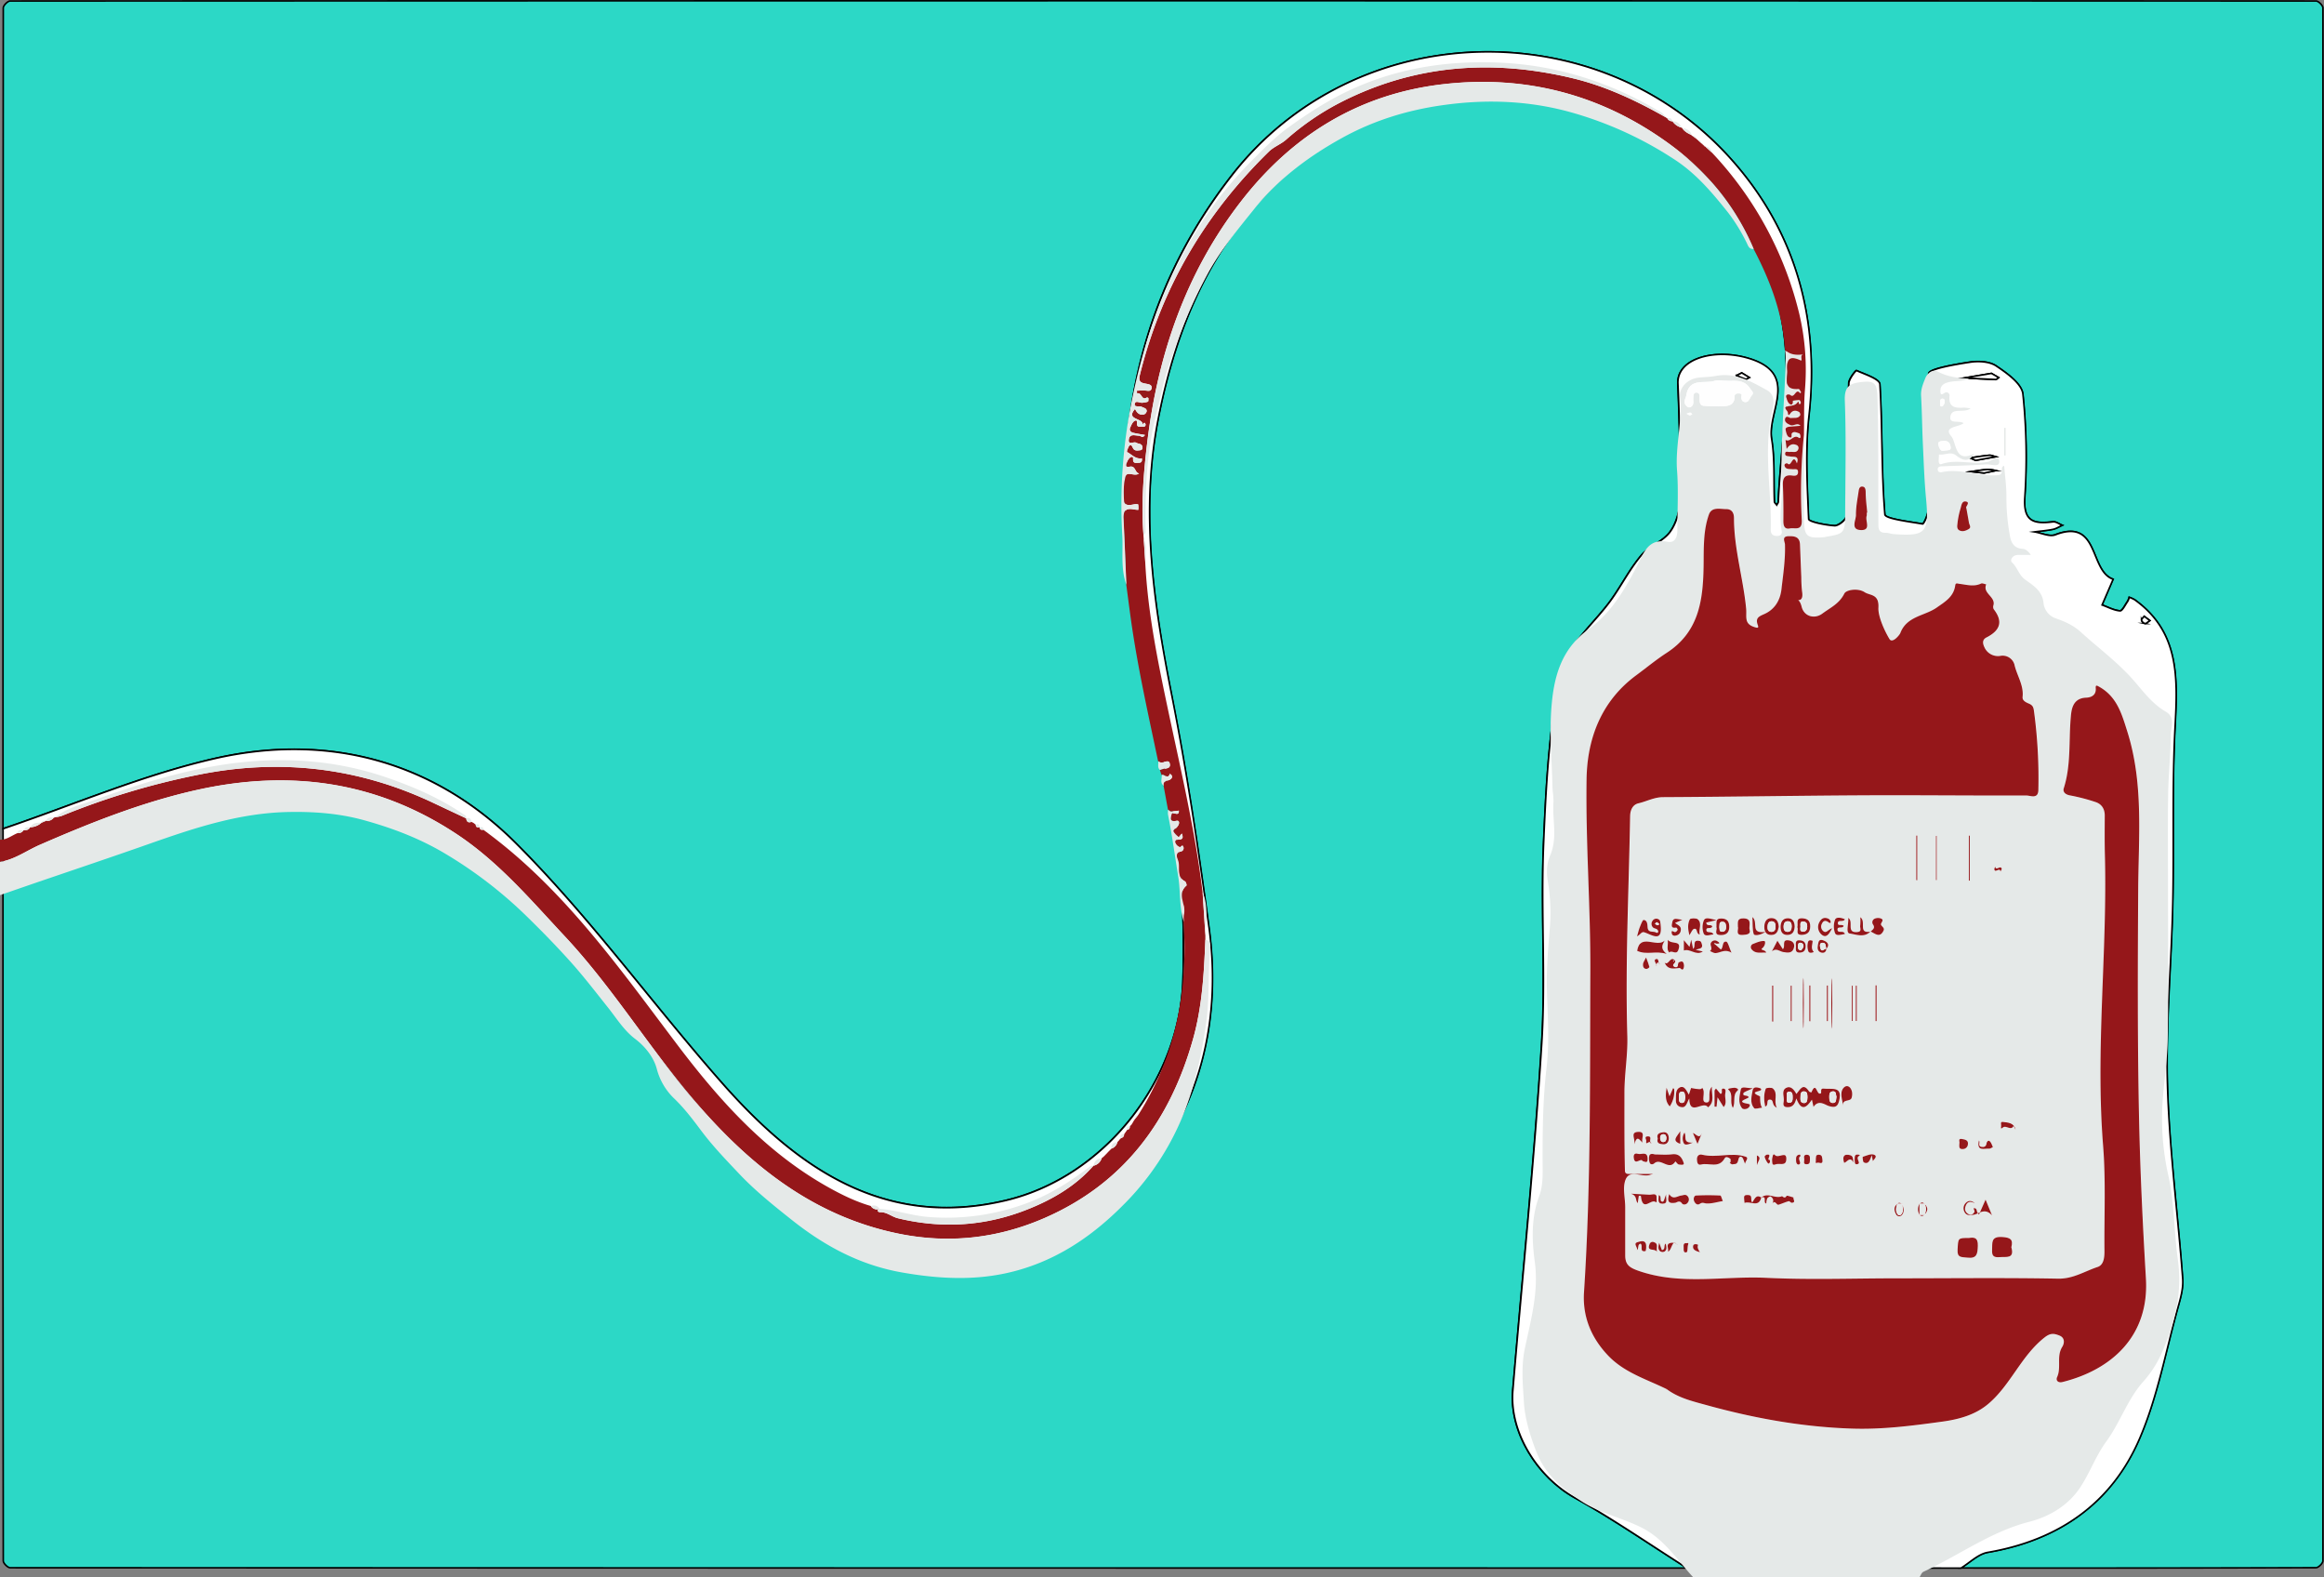 <svg xmlns="http://www.w3.org/2000/svg" viewBox="0 0 1468.39 996.35"><rect x="0" y="0" width="1468.39" height="996.35" fill="#808080" stroke="none"/><defs><style>.cls-1{fill:#2cd8c6;}.cls-1,.cls-2{stroke:#000;stroke-miterlimit:10;}.cls-2{fill:#fff;}.cls-3{fill:#e5e9e8;}.cls-4{fill:#95171a;}.cls-5{fill:#fefefe;}</style></defs><title>Asset 2</title><g id="Layer_2" data-name="Layer 2"><g id="Layer_1-2" data-name="Layer 1"><path class="cls-1" d="M1.89,523.48Q1.89,264.22,2.07,5C2.07,3.46,4.89.64,6.39.64q728.52-.29,1457,0c1.5,0,4.31,2.82,4.31,4.32q.29,490.52,0,981c0,1.5-2.81,4.31-4.31,4.31q-112.26.33-224.51.19c5.67-3.42,11-8.9,17-9.93,44.36-7.55,78-30.62,95.77-71.6,11.34-26.14,16.54-55,24.23-82.64,1.67-6,3.58-12.42,3.13-18.48-3-40.93-8.46-81.77-9.64-122.74-1.09-38,2.52-76.13,3.36-114.22.82-37.39-.47-74.85,1.48-112.16,1.59-30.45,2.82-59.54-25.5-79.87a19,19,0,0,0-3.46-1.56,10.51,10.51,0,0,1-1,2.55c-1.54,2.17-3.37,6.11-4.83,6-3.86-.3-7.58-2.37-11.36-3.73l7-16.25c-15.23-5.22-8.5-38.87-36.54-28.07-3.64,1.4-8.79-1.14-13.25-1.85,3.93-.51,7.89-.81,11.76-1.6,2.07-.43,4-1.68,5.94-2.56-2-.77-4-2.39-5.89-2.17-11.58,1.37-18.86.36-17.85-15.2a381.25,381.25,0,0,0-1.19-65.52c-.72-6.57-10.08-13.19-16.86-17.75-4.23-2.85-11.22-3.2-16.63-2.37-9.19,1.41-25.77,4.2-25.94,7.18-1.65,28.59-.39,57.34-.35,86,0,3.13-2.86,9.1-3.59,9-8.4-1.43-23.63-3.2-23.85-6-2.25-27.32-1.5-54.87-3.13-82.27-.2-3.28-9.42-6.22-14.77-8.62-.4-.18-4.78,5.21-4.85,8.07-.71,28-.73,56-1.57,83.92-.07,2.19-5,6.11-7.44,6-5.77-.34-16.32-2.45-16.4-4.21-.93-21.77-2.16-43.81.23-65.39,6.86-61.81-8.85-117.27-50-162.81C1009.5,7.28,856.65,10.08,778.09,111c-59,75.86-75.69,163.14-64,256.11,6.81,54.31,20.85,107.69,29,161.88,4.42,29.35,5.19,59.58,4.38,89.33-1.75,64.49-49.94,125.13-111.83,139.88-76.38,18.2-131.54-20-178.73-73.31-44.33-50.14-83.72-105-130.88-152.2-51.41-51.42-118-69.85-189.41-53.81C90.69,489.25,46.73,508.32,1.89,523.48Z"/><path class="cls-1" d="M1065.92,990.5q-529.77,0-1059.53-.19c-1.5,0-4.32-2.81-4.32-4.31q-.3-213.25-.18-426.52c32.75-11.17,65.76-21.65,98.19-33.68,53.07-19.68,105.91-27.63,160-3.84,60,26.39,99,75.54,138.72,124.61,31.32,38.69,61.54,79.39,98.46,112.22,73.21,65.09,169.67,55.56,227.12-18.67,35-45.17,47-97.62,39.44-153.86-6.6-49.09-13.9-98.19-23.53-146.76-11.54-58.19-20.15-116-8.53-175.27,10.43-53.22,30-102.12,67.84-141.64C862.06,57.34,943,41.67,1026,77.35c58.35,25.07,92.46,71.12,101,132.21,4.92,35-1.89,71.6-3.48,107.48,0,.69-.68,1.36-1,2-.51-.71-1.44-1.39-1.47-2.11-.54-13.27.38-26.77-1.75-39.77-2.86-17.44,18.36-41.6-15.63-51.11-21.07-5.9-44.23.59-43.57,16.23,1,24.28,1.7,48.6,1.44,72.89-.07,7.05-2.29,15.21-6.36,20.79-4.49,6.17-13.31,9.06-18.32,15-7.12,8.44-12.23,18.55-18.66,27.61-10.89,15.37-28.37,29.15-32,46-7.58,35.49-9.42,72.46-11,108.93-1.75,41.93,1.46,84.12-1.18,126-4.6,73.07-12.1,145.95-18.24,218.93-2.23,26.43,15.7,54.64,39.21,67.71C1019.4,959.64,1042.36,975.6,1065.92,990.5Z"/><path class="cls-2" d="M1065.92,990.5c-23.56-14.9-46.52-30.86-70.84-44.39-23.51-13.07-41.44-41.28-39.21-67.71,6.14-73,13.64-145.86,18.24-218.93,2.64-41.84-.57-84,1.18-126,1.53-36.47,3.37-73.44,11-108.93,3.6-16.83,21.08-30.61,32-46,6.43-9.06,11.54-19.17,18.66-27.61,5-5.93,13.83-8.82,18.32-15,4.07-5.58,6.29-13.74,6.36-20.79.26-24.29-.41-48.61-1.44-72.89-.66-15.64,22.5-22.13,43.57-16.23,34,9.51,12.77,33.67,15.63,51.11,2.13,13,1.21,26.5,1.75,39.77,0,.72,1,1.4,1.47,2.11.36-.68,1-1.35,1-2,1.59-35.88,8.4-72.51,3.48-107.48-8.59-61.09-42.7-107.14-101-132.21-83-35.68-163.94-20-226.36,45.24-37.8,39.52-57.41,88.42-67.84,141.64-11.62,59.28-3,117.08,8.53,175.27,9.63,48.57,16.93,97.67,23.53,146.76,7.55,56.24-4.49,108.69-39.44,153.86C667,814.35,570.51,823.88,497.3,758.79c-36.92-32.83-67.14-73.53-98.46-112.22C359.13,597.5,320.15,548.35,260.12,522c-54.13-23.79-107-15.84-160,3.84-32.43,12-65.44,22.51-98.19,33.68v-36c44.84-15.16,88.8-34.23,134.73-44.56,71.36-16,138,2.39,189.41,53.81,47.16,47.19,86.55,102.06,130.88,152.2,47.19,53.36,102.35,91.51,178.73,73.31,61.89-14.75,110.08-75.39,111.83-139.88.81-29.75,0-60-4.38-89.33-8.17-54.19-22.21-107.57-29-161.88-11.67-93,5-180.25,64-256.11C856.65,10.08,1009.5,7.28,1093,99.68c41.14,45.54,56.85,101,50,162.81-2.39,21.58-1.16,43.62-.23,65.39.08,1.76,10.63,3.87,16.4,4.21,2.47.14,7.37-3.78,7.44-6,.84-28,.86-55.95,1.57-83.92.07-2.86,4.45-8.25,4.85-8.07,5.35,2.4,14.57,5.34,14.77,8.62,1.63,27.4.88,54.95,3.13,82.27.22,2.76,15.45,4.53,23.85,6,.73.12,3.59-5.85,3.59-9,0-28.7-1.3-57.45.35-86,.17-3,16.75-5.77,25.94-7.18,5.41-.83,12.4-.48,16.63,2.37,6.78,4.56,16.14,11.18,16.86,17.75a381.25,381.25,0,0,1,1.19,65.52c-1,15.56,6.27,16.57,17.85,15.2,1.85-.22,3.92,1.4,5.89,2.17-2,.88-3.87,2.13-5.94,2.56-3.87.79-7.83,1.09-11.76,1.6,4.46.71,9.61,3.25,13.25,1.85,28-10.8,21.31,22.85,36.54,28.07l-7,16.25c3.78,1.36,7.5,3.43,11.36,3.73,1.46.11,3.29-3.83,4.83-6a10.51,10.51,0,0,0,1-2.55,19,19,0,0,1,3.46,1.56c28.32,20.33,27.09,49.42,25.5,79.87-2,37.31-.66,74.77-1.48,112.16-.84,38.09-4.45,76.21-3.36,114.22,1.18,41,6.59,81.81,9.64,122.74.45,6.06-1.46,12.47-3.13,18.48-7.69,27.69-12.89,56.5-24.23,82.64-17.76,41-51.41,64-95.77,71.6-6.07,1-11.38,6.51-17,9.93Zm192.35-754.64-17,2.9c6.54.34,13.08.71,19.62,1,.62,0,1.26-.81,1.9-1.24Zm-10,54.94,12.59-2.27c-1.33-.34-2.7-1.06-4-.94-4.05.38-8.07,1.07-12.1,1.64Zm5.28,8,7.46-1.53a25.11,25.11,0,0,0-5.24-.72c-3.42.25-6.81.88-10.21,1.35Zm-153.06-63.26-3.19,1.61a49.34,49.34,0,0,0,5.61,2.3c.63.18,1.55-.63,2.34-1ZM1358.36,392l-3.59-2.68c-.61.84-1.79,1.76-1.68,2.5a3.32,3.32,0,0,0,2.23,2.06C1355.94,394.06,1356.86,393,1358.36,392Z"/><path class="cls-2" d="M1258.27,235.86l4.51,2.61c-.64.43-1.28,1.27-1.9,1.24-6.54-.24-13.08-.61-19.62-1Z"/><path class="cls-2" d="M1248.29,290.8l-3.51-1.57c4-.57,8-1.26,12.1-1.64,1.3-.12,2.67.6,4,.94Z"/><path class="cls-2" d="M1253.57,298.8l-8-.9c3.4-.47,6.79-1.1,10.21-1.35a25.11,25.11,0,0,1,5.24.72Z"/><path class="cls-2" d="M1100.51,235.54l4.76,2.92c-.79.36-1.71,1.17-2.34,1a49.34,49.34,0,0,1-5.61-2.3Z"/><path class="cls-2" d="M1358.36,392c-1.5,1-2.42,2-3,1.88a3.32,3.32,0,0,1-2.23-2.06c-.11-.74,1.07-1.66,1.68-2.5Z"/><path class="cls-3" d="M1069.86,996.35c-10.21-11-18.14-24-32.36-31.25-12.39-6.33-26.32-9.05-38-16.6-12.21-7.93-23-16.6-28.86-31.68-4-10.27-7.21-21.09-7.78-31-.62-10.85-1.89-22.14.59-34,3.69-17.65,8.89-35.63,6.29-54.73-1.85-13.62-2.38-27.92,2.87-41.82,2.64-7,2.07-15.37,2.05-23.11,0-19.21.25-38.35,2.48-57.47,1.9-16.15.77-32.36.28-48.58-.38-12.87.63-25.82,1.71-38.68A120.14,120.14,0,0,0,978,556.78c-1.07-6-.62-11.65,1.41-16.32,4.8-11.09,1.41-22.22,2.1-33.28.21-3.41-.52-6.87-.6-10.32-.39-16.45-1.92-33-.71-49.34,1.42-19.3,5.89-37.45,23.7-50.19,14-10,22.93-25.17,30.78-40.55,4-7.82,6.81-16.84,19-14.53,4.82.91,6.17-3.29,6.15-7.62,0-12.5.73-25.05-.21-37.47-1.18-15.6,3.46-30.8,1.86-46.5-.58-5.74,4.73-11.47,12.2-12.18,3.46-.32,7-.39,10.37-1,12.25-2.37,22.25,3.42,32.23,8.89,6.1,3.35,4.26,9.94,3.25,14.5-5.41,24.51-.11,49-.71,73.45-.07,2.92,1.14,4.3,4.15,4.22,2.22-.05,3.14-1.2,2.77-3.15-1.85-9.83.46-19.62.1-29.46-1-26.55,1.79-53,2.47-79.54a44.9,44.9,0,0,0-.47-5.4c3.33,3.2,7.37,3.44,11.93,2.8-3.19.19-.21,4.68-2.22,3.75-7.48-3.45-8.72.06-8.25,6.37.37,5.15-3.08,12.58,7.18,11.78.47,0,1.07,1.33,1.55,2.09,0,.06-.38.41-.58.63-2.74-3.74-3.49,3.4-6.16,1.12-.65-.56-2.72-.83-2.57.94s.86,3.79,2.07,4.66c1.6,1.15,2.17-.42,2-2a25.54,25.54,0,0,1,4.15-.44c.35,0,1.1,1.48.89,1.84-1.42,2.55-1.06-1.9-1.93-.59-1.7,2.56-4.3,2.14-6.73,2.82s.36,2.54.5,3.93c.11,1.11.29,2.25,1.48.54,1.53-2.21,3.56-2.26,5.64-1a2.2,2.2,0,0,1,.68,2c-1.33,2.33-3.73,1.5-5.8,1.79-1.21.16-3-2.15-3.6.54-.5,2.28,1.3,3,3.06,3.84,2.16,1,4.54-1.82,6.51.54-2.31.19-4.61.34-6.92.57-1.19.12-2.69.52-2.49,1.86.24,1.65.8,4,2,4.61,2.68,1.4,1.25-1.59,2-2.35,1.33-1.45,3.11-.35,4.61.09.45.13.74,1.33.79,2.06,0,.54-.18,1.33-1.2.62-3.19-2.23-5.1,3.16-8.25,1.46.21,1.72.42,3.43.71,5.73,1.71-2.58,3.58-3.58,6-2.59a2,2,0,0,1,1.34,2.77c-1.06,2.56-3.39,1.39-5.23,1.68-1.14.17-3.09-.95-3.06,1.2,0,1.69,1.94,1.39,3.17,1.66,2.15.49,6-.86,4.26,4.37-2.55-6.92-3.45,2.64-5.81.14-.48-.52-2.31.06-2,1.35.66,2.48,3.12,2,4.91,2.19,1.57.19,3.69-.76,3.61,1.91-.06,2.31-1.94,2.34-3.7,2.1-4.72-.64-6,1.71-5.85,6,.31,7.49.37,15,.29,22.48,0,3.15.61,5.65,4.21,4.91,2.94-.61,7.75,1.86,7.41-5.16a348.3,348.3,0,0,1,1.37-53.84q0,26.49.07,53c0,11,1.62,12.48,12.65,11.57.33,0,.65-.16,1-.22,12.13-2.07,12.25-2.06,12.33-17.09.11-23,.63-46-.24-69-.35-9.17,3.27-10.92,10.94-11.74,7.5-.8,9.4.84,9.65,8.94.86,27.13.45,54.25.63,81.37,0,3.26.93,5,4.52,4.95,1.79,0,3.58.74,5.38.87,20.29,1.41,22.21-1,20.17-22.84-1.08-11.54-1.45-23.16-2-34.75-.46-10-.53-19.93-1.11-29.87-.23-4.05,1.29-7.58,2.66-11,1.26-3.11,4.54-6,8-4.18,6.25,3.36,12.81,4,19.73,4.45-4.4,2-9.22,1.06-13.72,2.39-3.32,1-4.48,2.81-4.46,5.42,0,4.11,2.34.77,3.65.79a2,2,0,0,1,2.11,2.3c-.77,7.28,3.76,7.76,9.15,7.36a24.81,24.81,0,0,1,4.18.55c-4.5,3.2-12-1-12.81,5.31-.63,4.58,5.31,2.07,8.38,3.94-3.18,2.75-13.12,2-7.81,8.27,3.49,4.12,2.11,17.27,14.39,11-2.58,4.85-6.2,5.16-11.27,1.17-3.57-2.81-7.29,0-10.89-.66,0,1.42-.16,2.84-.15,4.26,0,1.08.52,2.28,1.73,1.85,9.67-3.41,19.71.62,29.52-1.47,2.17-.46,6.69-4.84,7-.26.32,4.11-5.38,1.68-8.29,1.89-9.38.7-18.81.85-28.21,1.24-1.24.05-2.46.49-2.38,2s1.26,2,2.53,1.7c11.84-2.57,23.22,2.83,35.06,1.95,5.48-.41,1-5,4.41-6,.5,6.49,1.48,13.07,1.41,19.64a135.33,135.33,0,0,0,2.24,24.73c.74,4.21,2.61,7.82,8,8.09,1.87.09,3.67,1.6,5.21,3.87-2.72,0-5.45,0-8.18,0-3.43,0-5.27,3.29-3.72,4.73,3.45,3.2,4.3,8,8.35,10.89,5,3.65,10.86,7,11.57,14.83a11.53,11.53,0,0,0,7.72,9.61c5.78,2,11.08,4.34,15.82,8.65,10.17,9.25,21.15,17.43,30.72,27.59,7.28,7.72,13.27,17.11,22.88,22.63,6.39,3.68,3.32,9.91,3.27,14.92-.12,12.42-1.48,24.83-1.68,37.26-.31,19.58-.09,39.17-.09,58.75,0,32.08.38,64.17-.18,96.24-.26,14.69-2.88,29.34-3.49,44a164.61,164.61,0,0,0,4,42.46c3.84,17.3,3.4,34.95,5.85,52.29,3,21.15-1.76,40.56-10.24,59.48a69.17,69.17,0,0,1-11.61,17.89c-10,11.24-14.57,25.84-23.37,37.85-6.7,9.14-10.49,20.15-16.72,29.37-7.37,10.9-19,18-32,21.32-24.37,6.26-44.46,21.29-66.84,31.57-1.11.51-1.64,2.3-2.44,3.49Zm143-235.92a6.65,6.65,0,0,0,0,6.92,1.92,1.92,0,0,0,3,0c2.4-2.3,2.68-4.6,0-6.89C1214.84,759.16,1213.84,759.54,1212.84,760.43Zm-170.26-38.84a3.29,3.29,0,0,0,.48.57s.25-.12.38-.19l-.66-.5c-.74-1.17,1.35-3.87-1.84-3.65-2.3.15-.6,2.07-.76,2.95C1039.59,724,1042,720.43,1042.58,721.59Zm111.3-122.18c1.95-2,1.4-3.77-.85-4.93-1.41-.73-3.56-1.48-4.07.78-.44,1.92-1.23,4.67.7,6,1.31.9,4,1.25,4.32-1.93Zm45,161c-2.49,1.89-2.12,4.21-.87,6.55a2.17,2.17,0,0,0,3.41.77c2.26-2.15,1.26-4.82.46-7.34C1200.85,760,1199.85,759.3,1198.85,760.44ZM1060.43,608l-1.89-1c-3-4-4.2,3.3-6.69,1,1.74,4.59,5.58,3.83,9.24,3.41,1-.11,1.82,2.07,2.65.3a4.8,4.8,0,0,0,0-3.38C1063,606.57,1061.59,607.68,1060.43,608Zm121.4-19.63c2.87,1.26,5.91,4.43,8.27-.63,1-2-2.25-3-1.59-4.36s1.85-2.53-.33-3.28a5.35,5.35,0,0,0-3.68.17,2.49,2.49,0,0,0-1,3.81c1.46,2.28-.44,3.16-1.61,4.38-8.23,1.5-2.55-6.42-6.51-9.06a33.68,33.68,0,0,1-.06,5.32c-.26,1.4,1.33,3.69-1.76,4-7.36.72-2.13-6.55-5.79-8.92.33,3.82-1.73,9.47.92,9.85C1172.7,590.24,1177.92,592.52,1181.83,588.39ZM1084.26,596c3.61.27,1.63-1,.42-1.73a2.72,2.72,0,0,0-3.53,1.05c-1.17,1.56,1.46,3.84-.77,5.39,1.17.45,2.35,1.33,3.5,1.29,3.11-.13,5.87-2.79,10.16-.25-1.49-3.25-2.27-6.89-3.38-7-2.66-.25-1.65,3.64-3.33,5l-3.61-3.22Zm28.61,160.35c4-1.14.86,3.33,3.2,3.8a10.14,10.14,0,0,1,.58-3.18c.37-.66,1.84-1.49,2.18-1.26,1.87,1.22,2.1,3,.83,4.86a2.75,2.75,0,0,1,.24-.41c1.85-2.47,2.57,1.17,3.95.74,2.15-.67,4.21-1.63,6.38-2.22.52-.14,1.34,1.06,2,1,2.79-.23.56-2.26,1.07-3.35-1.53-.36-4.2-1.34-4.41-1-1.23,2.23-2.61.08-2.92.21-4.31,1.85-9-2.69-13,.8-3.53-2.24-4.31,1.26-5.73,3.15-1.6-1.47.68-4.66-2.72-4.71-1.19,0-2.48-.1-2.48,1.62,0,1.13.2,2.26.31,3.39C1105.68,758.31,1111.21,763.24,1112.87,756.39Zm-60.06,120.93c7.62,5.86,16.75,7.94,25.75,10.42,30,8.3,60.58,13.73,91.75,14.78,19.14.65,38.17-1.83,57.09-4.43,10.26-1.41,20.55-4.16,28.78-11.05,14.3-12,20.91-30.52,35.87-42.21,3.73-2.91,6-2.35,9.2-1.12,3.71,1.45,3.18,5,1.83,7.17-3.78,6-.45,13-3.25,19.11-1,2.11.61,3.81,3.4,3.11,31.21-7.8,54.86-29.16,52.72-65.34-1.94-32.76-3.54-65.51-4.28-98.33-1.09-48.81-.9-97.6-.61-146.41.2-33.71,3.6-67.63-6.85-100.76-3.51-11.1-6.47-21.77-17.37-28.11-1.93-1.12-2.79-1.63-2.6.79.37,4.59-3.29,5.77-6,5.86-9,.29-9.4,8.06-9.82,13-1.23,14.74.24,29.69-4.36,44.17-.76,2.39,1,4,3.93,4.57a122.1,122.1,0,0,1,16.18,4.21C1328,508,1330,511,1330,515.18c0,8.32-.13,16.66.09,25,1.61,61.19-6,122.29-1.13,183.55,1.76,22,.63,44.27.86,66.41,0,4.13-.4,9-4.34,10.26-8.18,2.69-15.42,7.54-24.92,7.37-34-.64-67.94-.22-101.92-.21-27.48,0-55,1-82.44-.31-26.89-1.29-54.15,4.87-80.77-4.42-5.83-2-8.45-3.93-8.41-9.75q.1-15.22,0-30.46c0-5.85-1.79-12.36.21-17.38,2.74-6.85,10.38-1.21,15.54-3.05.22-.08.45-.14,1.89-.57-5.71,0-10.21,0-14.7,0-1.49,0-3.07.14-3.12-2.14-.41-16.58-.36-33.2-.31-49.75,0-11.64,2.17-23.52,1.82-35.21-1.37-46.33,1-92.58,1.76-138.86.07-3.89,1.61-7.32,5.3-8.17,5.21-1.21,9.91-3.85,15.6-3.88,42.32-.21,84.64-.95,127-1.16,34.15-.17,68.31.24,102.47.12,2.54,0,7.44,2.46,7.57-3.42a314.93,314.93,0,0,0-2.77-49.95c-.3-2.16-.63-3.55-3.08-4.62-1.39-.62-4.38-1.7-4.11-4.25.81-7.47-3.66-13.61-5.16-20.5a7.75,7.75,0,0,0-9.06-5.42,9.34,9.34,0,0,1-9.66-5c-1.23-2.41-2-5.13,1.07-6.68,8.34-4.25,10.81-9.8,4.61-17.78a3.11,3.11,0,0,1-.24-2.43c1.61-5.53-7-7.55-4.54-13.31-1.1-.2-2.45-.9-3.27-.5-4.58,2.21-9.12.7-13.67.16-1.15-.14-2.39-.9-2.64,1-1,7.14-6.38,10.23-11.69,14-7.6,5.33-18.93,5.32-23,16.1-.44,1.15-5,6.81-6.84,3.79-3.68-6-7.33-14.73-7-19.81.5-8.84-5.28-7.55-8.7-9.79-4.23-2.76-11.63-1.55-12.83.85-3.19,6.45-8.88,8.88-13.88,12.65s-11.56,1.82-13.09-4.29c-.73-2.91-1.87-4.83-3.94-4.67,3.39,1.32,5-.24,4.21-4.91a78.84,78.84,0,0,1-.49-9c-.29-6.94-.55-13.89-.83-20.83-.2-4.9-3.56-5.3-7.34-5.18-4.45.14-2.21,3.57-2.16,5.2.32,9.51-1.12,18.85-2.2,28.22-.81,7.09-4.26,12.88-11,15.82-3.33,1.44-5.63,2.48-4,6.78.82,2.21-.23,2-2.32,1.31-6.44-2.15-4.47-6.6-5-11.54-1.84-19.14-7.73-37.77-7.69-57.23,0-3-1.18-5.65-4.91-5.67-4,0-9.13-1.62-10.93,3.42-3.79,10.65-3.18,22.25-3.37,33.1-.38,21.85-3.27,41.25-23.26,54.23-6.69,4.34-12.87,9.46-19.3,14.21-22.08,16.29-31,39.95-31.37,65.58-.62,40.74,2.6,81.49,2.38,122.32-.35,67.28.36,134.56-4,201.77-1,15.25,4.38,28.6,15.13,39.95,10.29,10.87,24.16,15,36.93,21.22l-.36.6Zm37.94-636.81c-3.17,0-5.49-.51-7.47.1-6.38,2-15.87-2.17-17.81,9.07-.38,2.2-2.07,4.06-.29,6.33.81,1,1.79,1.73,3,1.11,2.5-1.3,1.48-3.78,1.69-5.82.15-1.49,0-3.4,2.1-3.29s1.86,2,1.89,3.5c.06,2.19-.19,4.68,2.89,4.88a114.33,114.33,0,0,0,11.85.27c3.84-.16,7.4-1,7.34-6.11,0-1.47,1-2,2.31-2,1,0,2.39,0,2.13,1.33-.44,2.23.27,4,2.31,4.12,2.48.1,2.9-2.88,4.3-4.4s-.39-2.81-1.26-4.19C1101.75,239.13,1095.44,240.91,1090.75,240.51Zm55.09,458.68c3.32-4.9,7.37-1.24,9.65-.53,4.16,1.29,5.58.21,6.46-3.25,2.42-9.61-4.6-7.16-9.65-7.75-3.22-.38-.43,3.4-2.62,3.15-1.87.22-2.36-7.79-5.23-.78,0,0-1.23-.21-1.48-.59-3.69-5.79-5.59-1.21-8,1.6-1.47-2.76-3.68-5.43-6.54-3.83-3.16,1.77-1,5.7-1.49,8.63-.22,1.24-.61,3.22,1.7,3.48,3.24.37,5.3-1.15,6.28-5.46,3.32,8.67,6.58,5.53,9.86.77C1145.24,696.5,1145.51,697.73,1145.84,699.19Zm-43.25,36c.05-1.65,2.78-3.82.31-4.63-8.94-2.93-18.28,1-27.37-1.21-1.62-.39-3.39.37-3.32,3,.06,2.06.6,3.71,2.54,3.2,5-1.29,11.35,2.76,15-4,.72-1.34,2.53-.51,3.53.36.39.33.16,1.43.13,2.17,0,.15-.37.28-.56.42.61.34,1.35,1.07,1.81.92,1.07-.33,2.36.26,3.24-1.4.62-1.16.41-4,2.42-3.33C1101.42,731.11,1101.85,733.63,1102.59,735.17Zm76.84-411.29.29,0c-.35-4.41-.9-8.82-1-13.24,0-1.83-.43-3.13-2.06-3.28-2-.18-2.23,1.78-2.42,3.15-.71,4.91-1.72,9.84-1.66,14.76,0,3.37-3.74,9.51,3.39,9.56,6.33,0,2.29-5.87,3.38-8.95A6.47,6.47,0,0,0,1179.43,323.88Zm-112.09,370c.14,11.7,8.89.92,11.84,5.51,4.37-3.47,2.19-7.73,2.37-13.06-3.29,3.95.33,10.11-3.38,10-4.18-.08,0-6.42-2.73-9.27-.36,1.14-1.82,1.14-7,.12-.38,1.15-.78,2.34-1.41,4.2-1.56-2.73-3-5.88-5.63-4.62-3,1.4-2.44,5-2.56,8-.1,2.44,1.14,4,3.11,4.44C1065.43,700.08,1065.67,696.76,1067.34,693.9ZM1244.09,782c-7.15.06-6.78.08-7.23,7.43-.33,5.24,2.52,4.58,6,5,6.34.79,6.59-2.38,6.79-7.4C1249.87,781.45,1247.08,781.5,1244.09,782Zm26.75,5.92c1.27-5-.61-6.13-5.72-6.48-7.41-.51-6.17,3.76-6.44,8.19-.24,3.93,1.25,4.81,4.82,4.51C1267.63,793.75,1273,795.35,1270.84,787.88Zm-225.27-58.64c-2-.64-3.21-.33-3.46,1a8,8,0,0,0,.28,4.25c.49,1.24,1.88,1.29,2.94.36,4.15-3.65,9.4,5.1,13.29-1.2.78.71,1.53,2,2.36,2s3.43.58,2.9-1c-1.05-3.16-2.76-6-7.26-5.49C1052.76,729.61,1048.8,729.24,1045.57,729.24Zm-11.22-137.8c2.12-1,2.79-3.2,4.69-2.53,5.13,1.79,11.6,6.59,10.16-5.14-.17-1.39-.11-2.5-1.22-3.07a2.77,2.77,0,0,0-3.9,1,3.16,3.16,0,0,0,.37,4.11c.67.64,1.94.65,2.62,1.28,1.24,1.14.56,2.67-.76,1.9-1.72-1-5,.48-5.3-3.25-.14-1.71-.09-4.45-2.48-4.65-.69,0-1.76,2.88-2.43,4.53S1035.08,589,1034.35,591.44Zm.07,9.19c6,2.81,11.66-.26,18.63,2-4.12-3.35-2.82-5.59-1.28-8.41C1046.87,598.94,1036.17,589.14,1034.42,600.63Zm54.13,158c-.82-2-1.15-3.52-1.53-3.53a151.32,151.32,0,0,0-15.36,0c-1.29.09-1.89,2.17-1.08,3.77s2.16,2.43,3.6,1.4,2.55-.28,4-.18C1081.4,760.41,1084.76,759.31,1088.55,758.68ZM1242.43,321c-.92-.72,2.75-3.59-.25-4.21-2.77-.56-2.92,2.87-3.52,4.66a52.37,52.37,0,0,0-1.91,9.7c-.19,1.42-.28,3.17,1.4,3.94,2,.92,4,.1,5.71-.87,1.88-1.06.44-2.63.21-4C1243.58,327.46,1243.09,324.69,1242.43,321Zm8,446.12c-2.15-1.23-.61-4.21-3.42-3.85.19.83.8,1.91.49,2.44-.94,1.59-2.39,2.22-4.16,1-2-1.42-2-3.35-1.2-5.3,1.24-2.86,3.42-2.39,5.69-1.28-2-1.78-4.15-2.06-6,.06a4.77,4.77,0,0,0-.47,5.6c1.2,2.12,3.21,2,5.63,1.6,3.52-.55,7-4.73,11.66.36l-4.07-9.92C1253,761.42,1251.73,764.18,1250.44,767.11Zm-124-167.55-3.42-5.32c-1.16,2.22-2.31,4.44-3.47,6.65,2.77-2.2,4.94.06,7,.47,3.22.62,6.18.93,7-3.12.41-2.14-.79-3.79-3.18-4.2C1125.26,593.16,1128.43,597.89,1126.46,599.56Zm-28.39-14.2c.67,1.67-2,5.53,3,5.21,2.22-.14,5.28-.36,4.38-3.13-.78-2.44,2.08-7.24-3.93-7.32C1097.41,580.07,1098,582.54,1098.07,585.36Zm-43.41,168.92c-1.21,4.21-.91,6.27,4,5.44.72-.12,2.66-1.73,4,.36.8,1.21,2.87,1,3.81-.54a3.08,3.08,0,0,0-.32-4.07c-1.27-1.25-2.48-.43-3.93-.26C1059.83,755.49,1057,758.14,1054.66,754.28Zm88.55-109.19h.63V622.5l-.63,0Zm-27.29-43.32c-.35-1.92-4.1-1.46-2.47-2.76,2.06-1.65,2.18-4.5,1.36-4.57-2.27-.2-4.72.89-7,1.77a2.15,2.15,0,0,0-.87,3.64C1109.34,602.63,1112.58,601.51,1115.92,601.77ZM1071.43,600c2.14-1,5-.58,3.75-4-.47-1.32-.58-1.59-1.86-1.77-4.27-.59-1.57,3.67-3.56,5.09l-1.19-5.83c-.54,2.26-.8,3.32-1.1,4.56l-3.56-4.21v6.53c3.95-1.48,7.8,3.55,12,.58Zm-36,155.36,1.3,0c.12.73.19,1.48.35,2.21,1.63,7.06,6.09-.36,9,1.66,1.09.77.54-1.27.61-1.95.45-4.29-2.62-2.54-4.65-2.64-3.2-.14-6.4-.35-11.53-.64,4.15,1.31,2.55,4.09,4.26,6C1035.06,758.11,1035.26,756.75,1035.46,755.4Zm87.19-55.63c-2.3-4.65,1.14-9-2.49-12.21-.86-.76-4.26-.45-4.49.14-1.41,3.61-1.16,7.42-.37,11.25,2.66-.72,0-4.66,3.24-4.34C1121,694.86,1119.11,698,1122.65,699.77Zm-10.25-12.26c-1.38-.45-4.53-1.65-5,1.26-.64,3.6-1.9,7.93.93,11.22.67.77,3.29-.15,5-.29-1.56-2.31-1.09-7.06-1.23-7.12C1103.24,688.73,1115.09,690.09,1112.4,687.51Zm11.48-102c-.16-3.1-1.33-5.5-4.53-5.58s-4.51,2.54-4.59,5.33.8,5.34,4.36,5.32S1123.42,588.15,1123.88,585.52Zm-38.66,107.64,3.9,6.12c2.36-2.55.53-5.62,1-8.42.19-1.14.75-3.05-1.08-3.26-2.28-.26.07,3.15-1.92,3.35l-2.83-3.39c-.32.48-.91,1-.93,1.43-.08,3.34,0,6.69,0,10l1.27.05C1084.78,697.26,1085,695.44,1085.22,693.16Zm48.72-107.86c-.09-2.89-1-5.37-4.45-5.3s-4.48,2.68-4.45,5.52c0,2.57.87,5,4.21,5S1133.74,588.35,1133.94,585.3Zm-49.45.35c.85,1.41-2.08,4.92,2.68,5,3.54.06,5.36-1.61,5.43-4.94.06-3.06-.89-5.38-4.77-5.52C1083.52,580,1084.76,583,1084.49,585.65Zm80.14,113c-1-4.77,4.47-2.44,5.3-5.2,1.53-5.1-2.2-9.56-5.13-6.26C1162.2,690.14,1164,694.56,1164.63,698.66Zm46.16-142.72h.58V527.84h-.58Zm-91.07,89.34.65,0V622.62h-.65Zm-45.79-55c-.87-3.31,1.82-6.91-1.17-9.55-1-.89-4.66-.77-5,0-1.57,3-1.19,6.36-.3,10.06,1.18-1.73,1.81-3.71,2.91-4C1072.84,586,1071.43,589.85,1073.93,590.31Zm61.7-4.61c1,1.46-1.73,5.07,3.07,4.81,3.64-.21,5-2.13,5-5.33,0-3-1.25-4.84-4.67-5.09C1134.21,579.73,1136.32,583.31,1135.63,585.7Zm30.06-5c-2.19-1-5.39-1.62-6.15.18a12.22,12.22,0,0,0,0,8.65c.81,2,3.93.81,6.21.49-.93-2.76-4.57,0-4.7-2.81-.11-2.34,3.34-.34,3.9-2.35-1.09-1.22-3.78.44-3.66-1.78C1161.38,580.62,1164.65,582.77,1165.69,580.67Zm-112,13c.43,3.49-1,5.9.94,8,1.56-1.81,4.46,1.82,5.71-1.48C1062.93,593.51,1056.16,596.88,1053.73,593.64ZM1244.56,528l-.57-.23v28.48h.57Zm-124.9,204.41c.19,1.47-.39,4.25,2.14,3.15,2.29-1,6.47,1.29,6.83-2.83.54-6.35-5-.56-7.18-3.09C1120.16,728.12,1119.88,731.06,1119.66,732.38Zm-81.85,1c2,.65,3.27,1.38,3.23-1.35-.06-5.15-4-2.52-6.08-3.19-3-.94-2.93,1.75-2.55,3.31C1033.36,736,1036.88,731.17,1037.81,733.4Zm119.81-147c-2.64.87-3.65,3.51-5.68,1.75a3.72,3.72,0,0,1-.84-4.55c1-2.21,2.53-2.32,4.34-.88.59.46,1.37.62,1.24-.42a2.79,2.79,0,0,0-1.33-1.87c-2.47-1.15-4.37-.52-5.72,2a6.23,6.23,0,0,0,1.88,8.38C1154.19,592.52,1155.89,589.63,1157.62,586.36Zm25.79,147.24c-.45-.53,3.72-3.14.47-4.25-2-.67-4.68.69-7,1.4-.15,0,0,3.18.71,3.52,2.85,1.39,3.83-1.13,5-4.55C1183.19,732.47,1183.44,733.78,1183.41,733.6ZM1053,687.1c-.54,4.15-1.14,8.43,2,11.8a16.77,16.77,0,0,0,2.76-11c0-.09-.2-.17-.65-.53-.68,1.55-1.31,3-2.27,5.18C1054.07,690.22,1053.54,688.66,1053,687.1ZM1063,581c-3.51-.33-5.68-1.66-6.35,1.52-.43,2-1,4.13,2.44,3.47.22,0,1,1.08.89,1.42a2.5,2.5,0,0,1-1.47,1.45c-.86.19-2.86-2.11-2.18,1,.3,1.38,1.86,1.57,3.35.94a3.5,3.5,0,0,0,2.28-2.92c.57-2.87-1.94-3.39-3.58-4.81Zm109.58,63.9h.58V622.64h-.58Zm-2.07-22.28-.56.08v22.21h.56ZM1131.44,645h.6V622.63h-.6Zm23.48-22.43-.62,0V645h.62ZM1185.05,645l.64-.09V622.39l-.64,0Zm-77.54,42.37c-4.07,0-7.2-1.67-7.68,1-.67,3.75-2,8.16.89,11.64.59.72,3.15.89,4.42-.78.61-.78.77-1.74-.24-1.92-8.48-1.48-1.66-2.85,0-4.17-.55-1.89-4-.31-3.41-2.53C1101.79,689.65,1104.18,689.15,1107.51,687.41Zm-23-106.19c-4.06-1-7-2-7.91.16a11.56,11.56,0,0,0-.16,8.19c.92,2.25,3.82.9,6.22.68-1.08-2.45-4.34-.42-4.48-2.73s3.09-.34,3.71-2.34c-.72-1.59-3.52.33-3.78-2.41Zm22.78-1.94c.23,4.48-.09,7.81.81,10.76.31,1,3.7,1,7.41-1.41C1105.46,590.06,1111.28,582.82,1107.26,579.28Zm166.28,134.39c-1-4.47-4.77-4.59-8.1-5-1.76-.2-.79,1.75-1,2.72-.06.33-.63,2.28,1,.88,2.13-1.9,5.08,2.31,6.87-1.07Zm-46-428.88c3-.54,5.17.16,4.93-2.17s-1.32-4.16-4.06-4.08c-1.62,0-4.09.21-3.8,2S1226.12,285.11,1227.58,284.79Zm-194.89,438c1.66-6.29,3.38-2.36,5.22-.91-1.4-2.33,2.66-7.43-3.32-6.84C1030,715.46,1033.31,719.44,1032.69,722.76Zm14.73-3.53c-.94,3.12,1.43,3.38,3.35,3.56,2.52.24,3.68-1.6,3.64-3.77s-.94-4.12-3.58-3.8C1048.67,715.49,1046.46,716.15,1047.42,719.23Zm203,1.16c-1.67,7.28,3.46,4.9,6.56,5.16.72.06,1.51-.62,2.27-1-.65-1.28-1-2.85-2-3.74-.84-.75-1.87.24-2,1.36-.24,2-1.48,2.56-3.14,2.28C1249.39,724.05,1251.38,721.67,1250.38,720.39ZM1238,722.3c0,1.71-.51,3.68,2.21,3.53a3.23,3.23,0,0,0,3.2-3.19c.23-2.47-1.86-2.79-3.63-3.12C1236.82,719,1238.39,721.33,1238,722.3ZM1223.65,528l-.41.06v27.86h.41ZM1094.9,699.83c1.93-3.92-.48-8,3-11,1.16-1-1.1-1.89-2.39-1.76s-4.23.45-3.43,1.17C1095.58,691.5,1092.5,695.85,1094.9,699.83Zm-60.71,89.92c1.65-1.17.1-3.54,2.33-4.16,1.87,1.14-1,5.44,3.11,4.71.39-.06.77-3.36.22-4.81-.9-2.37-3.74-1.21-5-.9C1031.33,785.48,1035.3,788.13,1034.19,789.75Zm113.11-57.24c.32.73-.84,2.76,1,2,.92-.41,3.72,1.6,3.18-1.86-.25-1.59,0-3-2.08-3.17C1146.91,729.22,1147.53,731.16,1147.3,732.51ZM1040.05,604.82c-.93,1.9-1.81,3-1.93,4.11-.16,1.46.35,3.05,2.25,3.08.63,0,1.86-1,1.79-1.23C1041.72,609.05,1041,607.39,1040.05,604.82Zm19.81,181.55c-.11-.68-2.34-1.79-4.51-1.21-3.06.81-.89,3.39-1.42,5.47C1056.55,789.71,1056.32,782.09,1059.86,786.37ZM1047,790.85c-.74-2.58,1.15-5.12-1.89-6.12a2,2,0,0,0-2.83,1.14C1040.17,791,1045.63,788.23,1047,790.85ZM1137.26,594c-3-.32-2.58,1.89-2.54,3.62s-.74,4.26,2.62,4.09c2.56-.13,3.48-1.69,3.53-3.89S1139.67,594.11,1137.26,594Zm-84.55,160.45c-.86,2.07-1.33,4.56-2,4.62-2.7.24-.3-3.36-2.58-4.1,0,2.32-1.16,5.39,2.33,5.4C1054.2,760.36,1052.44,757.18,1052.71,754.43Zm118.41-20c-.33-1.43-.22-3.42-1.12-4.15s-3.41-1.14-4.35-.48c-1.41,1-1,3.09-.43,4.79C1167.07,734.07,1168.86,730.09,1171.12,734.39Zm-109.47-19.85c-2.12,3.58-5.61,6,0,8Zm95.54-69.34h.42V622.56h-.42Zm-17.55-22.83h-.43V645h.43Zm-93.11-12.29c-.46.85-.14.47,0,0,.34-1.56.48-3.46,2.35-.88,0,0,0,.08,0,0-1.59-.63-.34-4-2.42-3.44C1043.92,606.52,1047.63,609.58,1046.53,610.08Zm3.52,179.61-1.71-4.6c-.56,2.31-1,4.17.75,5.43a2.84,2.84,0,0,0,2.61.1c1.81-1.25,1.17-3.13.78-5C1050.92,786.61,1052.61,789.16,1050.05,789.69Zm91.59-60.27c-2.17,0-1.78,1.58-1.63,2.8s-1.06,3.34,1.64,3.22c2.22-.1,1.87-1.76,1.93-3.28S1143.49,729.49,1141.64,729.42Zm-77.31-14a6.69,6.69,0,0,0-.56,6.44c.66,1.71,2.67,1.21,5.81-.16C1063,722.17,1065.76,718,1064.33,715.46Zm8.21,7.09,2.72-6.66c-1.61,3.94-3.63.42-5.61-.23C1070.75,718.27,1071.58,720.26,1072.54,722.55Zm72.73-128.27c-.54-.1-2.41-1-2.91.87a9.7,9.7,0,0,0,.23,5.77c.56,1.39,2.45.91,3.46.44C1143.89,599,1145.3,596.74,1145.27,594.28Zm119.53-45.44c-.79-2.67-3.7,1.66-4.15-1.38-.2.58-.66,1.23-.55,1.75.51,2.52,3.47-1.72,3.89,1.35C1264.25,550,1264.52,549.42,1264.8,548.84ZM1118.2,732.71c-2.57.13,2-3.9-1.83-3.33-.55.08-1.5,1-1.42,1.28a11.43,11.43,0,0,0,2.17,4.22C1117.61,735.36,1118.78,734.24,1118.2,732.71ZM1074.06,791c-1.07-1.72-1.78-2.86-1.22-4.53.18-.53-2.61-1.05-3,.23C1069.16,789.11,1071.09,790.16,1074.06,791Zm63.14-61.67c-2.82.36-2.3,2.34-2.38,3.81s.85,3.18,2.15,2.3c1.53-1-1.86-3.76.81-5.24C1137.55,729.84,1137.33,729.5,1137.2,729.3Zm91.53-474.76c0-1.46.1-2.61-1.22-2.72-1.69-.14-1.64,1.25-1.61,2.34s-.47,2.66,1.17,2.57C1227.74,256.7,1228.33,255.1,1228.73,254.54ZM1063.8,788.17c0,1.46-.16,3.57,1.94,2.79.77-.28.34-3.25.9-4.83.48-1.36-.49-.8-.82-.84C1063.37,785,1063.85,786.77,1063.8,788.17Zm108-55.64c.19,1.05-.3,3.45,1.84,2.82,2.53-.74-1.69-3.69,1-5.21,1-.58-.31-.77-.68-.81C1171.65,729.06,1171.92,730.79,1171.82,732.53Zm-106.23-471.2c1.17.6,1.64,1,2.1,1a4.6,4.6,0,0,0,1.55-.69c-.41-.35-.78-.91-1.24-1S1066.93,260.93,1065.59,261.33Zm44.49,468.51v6.22C1111,732.92,1113.28,731.27,1110.08,729.84Z"/><path class="cls-4" d="M1139.79,274.79a348.3,348.3,0,0,0-1.37,53.84c.34,7-4.47,4.55-7.41,5.16-3.6.74-4.24-1.76-4.21-4.91.08-7.49,0-15-.29-22.48-.17-4.34,1.13-6.69,5.85-6,1.76.24,3.64.21,3.7-2.1.08-2.67-2-1.72-3.61-1.91-1.79-.22-4.25.29-4.91-2.19-.35-1.29,1.48-1.87,2-1.35,2.36,2.5,3.26-7.06,5.81-.14,1.72-5.23-2.11-3.88-4.26-4.37-1.23-.27-3.15,0-3.17-1.66,0-2.15,1.92-1,3.06-1.2,1.84-.29,4.17.88,5.23-1.68a2,2,0,0,0-1.34-2.77c-2.46-1-4.33,0-6,2.59-.29-2.3-.5-4-.71-5.73,3.15,1.7,5.06-3.69,8.25-1.46,1,.71,1.24-.08,1.2-.62,0-.73-.34-1.93-.79-2.06-1.5-.44-3.28-1.54-4.61-.09-.7.76.73,3.75-2,2.35-1.17-.62-1.73-3-2-4.61-.2-1.34,1.3-1.74,2.49-1.86,2.31-.23,4.61-.38,6.92-.57-2-2.36-4.35.48-6.51-.54-1.76-.83-3.56-1.56-3.06-3.84.59-2.69,2.39-.38,3.6-.54,2.07-.29,4.47.54,5.8-1.79a2.2,2.2,0,0,0-.68-2c-2.08-1.24-4.11-1.19-5.64,1-1.19,1.71-1.37.57-1.48-.54-.14-1.39-3-3.21-.5-3.93s5-.26,6.73-2.82c.87-1.31.51,3.14,1.93.59.21-.36-.54-1.82-.89-1.84a25.54,25.54,0,0,0-4.15.44c.22,1.58-.35,3.15-2,2-1.21-.87-1.92-3-2.07-4.66s1.92-1.5,2.57-.94c2.67,2.28,3.42-4.86,6.16-1.12.2-.22.62-.57.58-.63-.48-.76-1.08-2.13-1.55-2.09-10.26.8-6.81-6.63-7.18-11.78-.47-6.31.77-9.82,8.25-6.37,2,.93-1-3.56,2.22-3.75-4.56.64-8.6.4-11.93-2.8-1.39-22.83-9.3-43.64-19.78-63.65-11.56-27.26-29.71-49.27-53.57-66.6-42.45-30.85-90.08-43.43-142-37.61-53.35,6-95.85,32-128.51,74.26-34.77,44.94-52.46,96.64-59.17,152.47-2.34,19.49-3.88,39.06-2.28,58.73l.12,1.93q.49,7.56,1,15.13c1.62,31.65,8,62.58,14.54,93.45,8.08,38,17,75.86,21.66,114.52q.89,13.62,1.76,27.25c0,.93,0,1.87,0,2.8-.86,21.13-2,42.22-7.8,62.74-14.52,51.49-43.62,91.06-93.62,112.92-29.4,12.86-60.15,16.42-91.83,10.07-54.67-11-95.18-43.78-130.15-84.79-28.45-33.38-51.38-71.11-81.45-103.27-21.56-23.07-41.88-47.15-68.71-64.78-50.62-33.26-105.38-40.47-163.47-27.59-34.42,7.63-67.08,20.62-99.33,34.67C16.85,537.26,9.32,543,0,544.44v-14c4.26.11,7.42-2.7,11.08-4.18a4,4,0,0,0,3.75-1.74l.29-.09c1.6.1,3-.24,3.86-1.78l.24-.08a11.37,11.37,0,0,0,7-2.84h0l2.65-1.16.3-.09a5,5,0,0,0,4.73-1.88l1.16-.41a20,20,0,0,0,3.83-.77,473.57,473.57,0,0,1,85.74-25.89C176.43,479,226.19,484.62,274,507.27q10.23,4.85,20.49,9.64l.06.06c.26,2,1.23,3,3.35,2.19l1.36.73,1.25,1,.09.13c0,1.5.95,1.78,2.22,1.52l.16.09c.21,1.38,1,1.81,2.34,1.53l.22.08.84.63.25.2,1,.7.09.07,1.09.84C357.34,563,391.68,612,427.65,659.54c26.74,35.36,56,68.09,95.29,90.18,8.69,4.89,17.64,9.29,27.28,12.09a4.56,4.56,0,0,0,5.54,1.83l-.17,0c-2.11,1.23-.43,2.14.48,2.1,4.26-.21,7.3,2.87,11.26,3.82,28.06,6.78,55.4,5,82.09-5.67,15.61-6.21,30-14.58,41.32-27.35l.26-.18a6.89,6.89,0,0,0,5.07-4.67l.07-.08,1-.84.13-.1.9-.89.11-.12c.29-.31.59-.61.88-.91l.09-.08.92-1,0,0,1-1,0,0,1-1,.08-.08a5.61,5.61,0,0,0,3.74-4l.12-.18.65-.82H707v-.28l.68-.76.33-.13,0-.35c1.31-.36,2.27-1,2.25-2.55l1.07-1.54.85-1.2.12-.17c1.21-.14,1.61-.92,1.59-2l.19-.32.54-.67.31,0,0-.31.54-.74.86-1.5.86-1.27-.16-.24.19.22,1.65-2.11.17-.17.58-.89c23.38-37.15,31-78,28.24-121.21,0-1.66-.26-3.4.13-5,1.49-5.89-4.82-12.47,1.61-18,.28-.24-.31-2.36-1-2.69-5.83-3-2.7-8.92-4.37-13.25-.66-1.73-2-4.67,1.76-5.57a2.13,2.13,0,0,0,1.73-2.65c-.68-2.41-1.76.28-2.36-.08a6.36,6.36,0,0,1-2.73-2.57c-.81-1.94.93-2.15,2.24-2.22,3-.17,2.43-1.9,1.81-3.82l-2,2.37a28.83,28.83,0,0,1-3-3.09c-1-1.33.11-1.78,1.13-2.58s2.17-2.43,2.1-3.62c-.14-2-2.1-.82-3.26-.93s-2-.38-2-1.63a8.15,8.15,0,0,1,.55-2.66c.8-2.14,4.76,1.86,4.59-2.32-1.75.19-3.5.47-5.25.5-.52,0-1-.72-1.57-1.11l-2.76-15.07c-.74-3,1.7-2.95,3.44-3.68,1.06-.45,2.12-1.23,1.74-2.64-.14-.52-.82-.89-1.26-1.34-1.14,3.82-3.55,0-5.19.87-.36-1.06-.73-2.11-1.09-3.16,2-1.43,6.55-.16,6.29-3.43-.33-4.35-4.44-.29-6.5-1.64a7.36,7.36,0,0,0-.89-.44c-6.26-29.87-13-59.64-17.23-89.9-1-7.23-1.93-14.47-2.89-21.7-.59-14-1.1-27.94-1.81-41.9-.26-5,1.89-6.66,6.59-5.65a25.73,25.73,0,0,0,2.77.28,13.83,13.83,0,0,0-.07-3.41c-.05-.23-1.7-.25-2.55-.08-2.69.52-6.1,1.2-6.4-2.34-.43-5.09-.43-10.52,1-15.35,1-3.49,5.81.4,8.51-1.84-2.66-.42-2.08-4.58-5.36-4.34-1.11.09-3.23.85-2.71-1.43.38-1.68,1.49-3.9,2.87-4.5,2.06-.89,1.17,1.37,1.52,2.44.54,1.64,2.25,1.1,3.47,1.1,2.24,0,2.08-1.62,2-2.83-4,.69-6.39-2.43-9.33-3.94-.19-.1.55-3.33,1.61-4.19s1.63.85,2.18,1.84c1,1.83,2.86,1.37,4.47,1.21,1.26-.13,1.59-1.15,1.39-2.22-.42-2.15-2.57-1.7-3.87-2.53-1.54-1-5.27,1.85-4.71-2.09.53-3.78,3.91-2.42,6.5-2.33,1.06,0,2.18,1.87,3.71-.48-2.73-.49-5.17-.83-7.54-1.41-1.41-.35-2.5-1.5-1.89-3,.71-1.69,1.59-3.87,3-4.54,1.68-.79,1.41.87,1.45,2.37.06,1.94,2.35,1.17,3.68,1.39a1.34,1.34,0,0,0,1.56-1.87c-1-1.88-1.86,1.31-1.78.53.45-4.42-11-2.79-4.75-9.92,1.14,2.43,2.84,4.16,5.69,3.47a2.8,2.8,0,0,0,1.67-2.1c0-1.83-1.79-2-3.11-2.68-1.53-.77-4.78.42-4.48-1.71.39-2.79,3.31-.53,5.07-.91a14.32,14.32,0,0,0,3.29-.65c.4-.2.31-1.47.3-2.25,0-.15-.82-.51-1-.39-3.37,2.31-3.28-3.66-6.11-2.53l-.21-1.73a36.2,36.2,0,0,1,5.79-.1c1.63.22,3.18.5,3.53-1.45s-1.06-2.42-2.75-2.75c-2.82-.56-5.89-.61-4.72-5.37,13.55-55,41.17-101.84,81.54-141.36,3.26-3.19,7.68-4.7,10.89-7.54a167.11,167.11,0,0,1,34.56-23.65c46.82-23.88,96-27.35,146.67-15.16,21,5.06,40.33,14.23,59,24.82a.36.36,0,0,0,.57.24,3.54,3.54,0,0,0,3.24,2.11l.21.1a10,10,0,0,0,5.77,3.93l.18.1c1.42,2.26,3.64,3.48,6,4.54a.55.55,0,0,0,.64.55l2.29,1.68.12.13.9.82.27.16,1.8,1.65a.45.45,0,0,0,.61.35l0,.31.32-.06a.58.58,0,0,0,.51.63l.65.64a.47.47,0,0,0,.59.4l4.28,3.89a225.44,225.44,0,0,1,55.14,101.8,153.25,153.25,0,0,1,3.53,48.61C1139.7,256.13,1140,265.48,1139.79,274.79Z"/><path class="cls-3" d="M0,544.44c9.32-1.49,16.85-7.18,25.24-10.84,32.25-14.05,64.91-27,99.33-34.67,58.09-12.88,112.85-5.67,163.47,27.59,26.83,17.63,47.15,41.71,68.71,64.78,30.07,32.16,53,69.89,81.45,103.27,35,41,75.48,73.84,130.15,84.79,31.68,6.35,62.43,2.79,91.83-10.07,50-21.86,79.1-61.43,93.62-112.92,5.79-20.52,6.94-41.61,7.8-62.74,3.36.36,3.32,3.32,3.12,5.28-1.53,15-.43,30.12-2.34,45.24a292.09,292.09,0,0,1-7.94,39.68,171.16,171.16,0,0,1-43.71,76.32c-18.65,19-39.8,34-65.68,41.7-24.79,7.4-49.53,6.39-74.76,2-26.64-4.61-49.06-16.63-69.95-33.21-11.55-9.16-23.15-18.44-33.13-29-8.26-8.73-16.77-17.54-24.12-27.35-5.34-7.13-10.8-14.39-17.52-20.77A39.81,39.81,0,0,1,415,675.24c-1.89-7.21-7.12-14-13.7-19-7.06-5.33-11.66-12.91-17.09-19.73-7.66-9.61-15.15-19.39-23.33-28.54-9.13-10.2-18.71-20-28.53-29.58a274.25,274.25,0,0,0-52.49-40C264,529.13,247.06,522.8,229.59,518c-15.16-4.14-30.69-5.36-46.73-5.09-31,.5-59.38,9.87-87.93,19.91-25,8.81-50.18,17.23-75.28,25.83L0,565.43Z"/><path class="cls-3" d="M1052.85,74.27c-18.7-10.59-38-19.76-59-24.82C943.15,37.26,894,40.73,847.15,64.61a167.11,167.11,0,0,0-34.56,23.65c-3.21,2.84-7.63,4.35-10.89,7.54-40.37,39.52-68,86.35-81.54,141.36-1.17,4.76,1.9,4.81,4.72,5.37,1.69.33,3.08.9,2.75,2.75s-1.9,1.67-3.53,1.45a36.2,36.2,0,0,0-5.79.1l.21,1.73c2.83-1.13,2.74,4.84,6.11,2.53.17-.12,1,.24,1,.39,0,.78.1,2.05-.3,2.25a14.32,14.32,0,0,1-3.29.65c-1.76.38-4.68-1.88-5.07.91-.3,2.13,2.95.94,4.48,1.71,1.32.67,3.09.85,3.11,2.68a2.8,2.8,0,0,1-1.67,2.1c-2.85.69-4.55-1-5.69-3.47-6.25,7.13,5.2,5.5,4.75,9.92-.08.78.82-2.41,1.78-.53a1.34,1.34,0,0,1-1.56,1.87c-1.33-.22-3.62.55-3.68-1.39,0-1.5.23-3.16-1.45-2.37-1.42.67-2.3,2.85-3,4.54-.61,1.48.48,2.63,1.89,3,2.37.58,4.81.92,7.54,1.41-1.53,2.35-2.65.52-3.71.48-2.59-.09-6-1.45-6.5,2.33-.56,3.94,3.17,1.1,4.71,2.09,1.3.83,3.45.38,3.87,2.53.2,1.07-.13,2.09-1.39,2.22-1.61.16-3.44.62-4.47-1.21-.55-1-1-2.8-2.18-1.84s-1.8,4.09-1.61,4.19c2.94,1.51,5.34,4.63,9.33,3.94.1,1.21.26,2.84-2,2.83-1.22,0-2.93.54-3.47-1.1-.35-1.07.54-3.33-1.52-2.44-1.38.6-2.49,2.82-2.87,4.5-.52,2.28,1.6,1.52,2.71,1.43,3.28-.24,2.7,3.92,5.36,4.34-2.7,2.24-7.52-1.65-8.51,1.84-1.38,4.83-1.38,10.26-1,15.35.3,3.54,3.71,2.86,6.4,2.34.85-.17,2.5-.15,2.55.08a13.83,13.83,0,0,1,.07,3.41,25.73,25.73,0,0,1-2.77-.28c-4.7-1-6.85.62-6.59,5.65.71,14,1.22,27.93,1.81,41.9-3.72-10.08-2-20.71-2.58-31A334.2,334.2,0,0,1,715,253.61c8.25-41.29,22.61-80.62,46.25-116a241.65,241.65,0,0,1,29.5-35.92C798.39,94,806,86.26,814.73,80c11.33-8.12,23.21-15.84,35.74-21.9,30.46-14.72,63-20,96.73-18.55,36.95,1.58,71,12.63,102.66,31.62C1051,71.9,1051.86,73.23,1052.85,74.27ZM793.39,103.1l0,.74c.09-.11.23-.2.25-.32S793.49,103.28,793.39,103.1Z"/><path class="cls-3" d="M294.49,516.91q-10.25-4.81-20.49-9.64c-47.81-22.65-97.57-28.31-149.38-17.74a473.57,473.57,0,0,0-85.74,25.89,20,20,0,0,1-3.83.77C42.51,510.08,52,508.13,60.63,505c26.23-9.4,52.92-17.78,80.54-22,35.06-5.31,69.8-3.43,103.62,8.3,16.69,5.79,32.8,12.75,47.5,22.69C293.34,514.75,294.87,515.11,294.49,516.91Z"/><path class="cls-3" d="M690.74,736.49c-11.35,12.77-25.71,21.14-41.32,27.35-26.69,10.63-54,12.45-82.09,5.67-4-1-7-4-11.26-3.82-.91,0-2.59-.87-.48-2.1,10.39.75,20.27,4.22,30.72,5.12a144.48,144.48,0,0,0,58.62-7.33c15.59-5.17,29.36-13.61,42.36-23.43C688.36,737.14,689.21,736.09,690.74,736.49Z"/><path class="cls-3" d="M738.08,511.45c.52.39,1,1.11,1.57,1.11,1.75,0,3.5-.31,5.25-.5.17,4.18-3.79.18-4.59,2.32a8.15,8.15,0,0,0-.55,2.66c0,1.25.86,1.52,2,1.63s3.12-1,3.26.93c.07,1.19-1,2.79-2.1,3.62s-2.09,1.25-1.13,2.58a28.83,28.83,0,0,0,3,3.09l2-2.37c.62,1.92,1.21,3.65-1.81,3.82-1.31.07-3,.28-2.24,2.22a6.36,6.36,0,0,0,2.73,2.57c.6.36,1.68-2.33,2.36.08a2.13,2.13,0,0,1-1.73,2.65c-3.75.9-2.42,3.84-1.76,5.57,1.67,4.33-1.46,10.26,4.37,13.25.66.33,1.25,2.45,1,2.69-6.43,5.49-.12,12.07-1.61,18-.39,1.56-.1,3.3-.13,5C745,572.89,746,563,744.4,553.41c-2.11-13-3.84-26.06-6.43-39A12.41,12.41,0,0,1,738.08,511.45Z"/><path class="cls-3" d="M731.86,480.92a7.36,7.36,0,0,1,.89.44c2.06,1.35,6.17-2.71,6.5,1.64.26,3.27-4.26,2-6.29,3.43C731.14,484.88,732.07,482.79,731.86,480.92Z"/><path class="cls-3" d="M1266.31,287.72V270.27l.92,0V287.7Z"/><path class="cls-3" d="M734.05,489.59c1.64-.82,4.05,3,5.19-.87.44.45,1.12.82,1.26,1.34.38,1.41-.68,2.19-1.74,2.64-1.74.73-4.18.68-3.44,3.68C732.73,494.52,734.21,491.9,734.05,489.59Z"/><path class="cls-3" d="M1068.79,85.29c-2.33-1.06-4.55-2.28-6-4.54C1065.57,81.27,1068,82.25,1068.79,85.29Z"/><path class="cls-3" d="M696.07,731.64a6.89,6.89,0,0,1-5.07,4.67C691.54,733.51,693.05,731.76,696.07,731.64Z"/><path class="cls-3" d="M1062.64,80.65a10,10,0,0,1-5.77-3.93C1059.87,76.46,1061.34,78.43,1062.64,80.65Z"/><path class="cls-3" d="M1081.74,96.44l-4.28-3.89C1079.91,92.74,1081.16,94.22,1081.74,96.44Z"/><path class="cls-3" d="M705.93,721.54a5.61,5.61,0,0,1-3.74,4C702,722.91,703.44,721.73,705.93,721.54Z"/><path class="cls-3" d="M26.18,519.73a11.37,11.37,0,0,1-7,2.84C20.73,519.63,23.42,519.6,26.18,519.73Z"/><path class="cls-3" d="M555.76,763.64a4.56,4.56,0,0,1-5.54-1.83C552.48,761.16,554.46,761.37,555.76,763.64Z"/><path class="cls-3" d="M297.9,519.16c-2.12.8-3.09-.16-3.35-2.19C296.66,516.17,297.64,517.11,297.9,519.16Z"/><path class="cls-3" d="M33.89,516.6a5,5,0,0,1-4.73,1.88C30,516.08,32,516.3,33.89,516.6Z"/><path class="cls-3" d="M1056.66,76.62a3.54,3.54,0,0,1-3.24-2.11C1055,74.4,1056.29,74.82,1056.66,76.62Z"/><path class="cls-3" d="M19,522.65c-.85,1.54-2.26,1.88-3.86,1.78C15.81,522.53,17.22,522.21,19,522.65Z"/><path class="cls-3" d="M710.22,716.46c0,1.52-.94,2.19-2.25,2.55C707.72,717.28,708.31,716.29,710.22,716.46Z"/><path class="cls-3" d="M14.83,524.52a4,4,0,0,1-3.75,1.74C11.45,523.79,13.29,524.48,14.83,524.52Z"/><path class="cls-3" d="M302.82,522.49c-1.27.26-2.17,0-2.22-1.52C302.12,520.33,302.84,520.87,302.82,522.49Z"/><path class="cls-3" d="M1074.81,90.28l-1.8-1.65C1074.21,88.53,1074.79,89.1,1074.81,90.28Z"/><path class="cls-3" d="M713.85,711.52c0,1.11-.38,1.89-1.59,2C711.83,712.12,712.44,711.51,713.85,711.52Z"/><path class="cls-3" d="M305.32,524.11c-1.29.28-2.13-.15-2.34-1.53C304.13,522.52,305.57,522,305.32,524.11Z"/><path class="cls-3" d="M718.87,704.56l-1.65,2.11A1.82,1.82,0,0,1,718.87,704.56Z"/><path class="cls-3" d="M1071.72,87.52l-2.29-1.68A2,2,0,0,1,1071.72,87.52Z"/><path class="cls-3" d="M28.86,518.57l-2.65,1.16C26.59,518.21,27.72,518.37,28.86,518.57Z"/><path class="cls-3" d="M307.62,525.72l-1-.7Z"/><path class="cls-3" d="M308.8,526.63l-1.09-.84Z"/><path class="cls-3" d="M300.51,520.84l-1.25-1Z"/><path class="cls-3" d="M712.14,713.72l-.85,1.2Z"/><path class="cls-3" d="M699.12,728.7c-.29.3-.59.6-.88.91C698.53,729.3,698.83,729,699.12,728.7Z"/><polygon class="cls-3" points="1075.71 90.88 1075.39 90.94 1075.42 90.63 1075.71 90.88"/><path class="cls-3" d="M698.13,729.73l-.9.89Z"/><path class="cls-3" d="M700.13,727.65l-.92,1Z"/><path class="cls-3" d="M707.67,719.49l-.68.76Z"/><path class="cls-3" d="M697.1,730.72l-1,.84Z"/><path class="cls-3" d="M714.58,710.53l-.54.67A.56.56,0,0,1,714.58,710.53Z"/><path class="cls-3" d="M715.47,709.46l-.54.74Z"/><path class="cls-3" d="M706.7,720.54l-.65.82C706.27,721.09,706.49,720.82,706.7,720.54Z"/><path class="cls-3" d="M717.19,706.69l-.86,1.27Z"/><path class="cls-3" d="M306.38,524.82l-.84-.63Z"/><path class="cls-3" d="M1072.74,88.47l-.9-.82Z"/><path class="cls-3" d="M702.11,725.66l-1,1Z"/><path class="cls-3" d="M719.62,703.5l-.58.89Z"/><path class="cls-3" d="M701.11,726.66l-1,1Z"/><path class="cls-3" d="M1076.87,92.15l-.65-.64A.77.77,0,0,1,1076.87,92.15Z"/><path class="cls-3" d="M722.58,338.55c-1.6-19.67-.06-39.24,2.28-58.73C731.57,224,749.26,172.29,784,127.35c32.66-42.22,75.16-68.28,128.51-74.26,51.9-5.82,99.53,6.76,142,37.61,23.86,17.33,42,39.34,53.57,66.6-3.11.24-3.57-2.21-4.64-4.29a113.49,113.49,0,0,0-11.59-18.76c-9.73-12.2-19.79-24.23-33.29-33.13a234.4,234.4,0,0,0-64.88-29.87c-26.37-7.55-53.43-8.73-80.78-5-23,3.09-44.71,9.7-64.93,20.88C827,98.7,807.81,113,792.65,131.79,782,145,771,158.34,763,173.14a313.81,313.81,0,0,0-19.72,44.17c-3.41,9.48-6.88,19.17-9,28.78s-4.77,18.9-6.54,28.51C724,295,723.6,315.45,723.81,336,723.82,336.86,723,337.71,722.58,338.55Z"/><path class="cls-3" d="M761.64,590.83q-.89-13.62-1.76-27.25C763.58,572.46,762,581.69,761.64,590.83Z"/><path class="cls-3" d="M723.68,355.61q-.49-7.58-1-15.13C725.13,345.38,723.66,350.54,723.68,355.61Z"/><path class="cls-4" d="M1052.9,877.39c-12.77-6.26-26.64-10.34-36.93-21.21-10.75-11.35-16.12-24.7-15.13-39.95,4.4-67.21,3.69-134.49,4-201.77.22-40.83-3-81.58-2.38-122.32.39-25.63,9.29-49.29,31.37-65.58,6.43-4.75,12.61-9.87,19.3-14.21,20-13,22.88-32.38,23.26-54.23.19-10.85-.42-22.45,3.37-33.1,1.8-5,6.91-3.44,10.93-3.42,3.73,0,4.91,2.62,4.91,5.67,0,19.46,5.85,38.09,7.69,57.23.48,4.94-1.49,9.39,5,11.54,2.09.69,3.14.9,2.32-1.31-1.6-4.3.7-5.34,4-6.78,6.75-2.94,10.2-8.73,11-15.82,1.08-9.37,2.52-18.71,2.2-28.22,0-1.63-2.29-5.06,2.16-5.2,3.78-.12,7.14.28,7.34,5.18.28,6.94.54,13.89.83,20.83a78.84,78.84,0,0,0,.49,9c.74,4.67-.82,6.23-4.21,4.91,2.07-.16,3.21,1.76,3.94,4.67,1.53,6.11,8.11,8,13.09,4.29s10.69-6.2,13.88-12.65c1.2-2.4,8.6-3.61,12.83-.85,3.42,2.24,9.2.95,8.7,9.79-.28,5.08,3.37,13.82,7,19.81,1.86,3,6.4-2.64,6.84-3.79,4.09-10.78,15.42-10.77,23-16.1,5.31-3.73,10.71-6.82,11.69-14,.25-1.87,1.49-1.11,2.64-1,4.55.54,9.09,2,13.67-.16.82-.4,2.17.3,3.27.5-2.45,5.76,6.15,7.78,4.54,13.31a3.11,3.11,0,0,0,.24,2.43c6.2,8,3.73,13.53-4.61,17.78-3.06,1.55-2.3,4.27-1.07,6.68a9.34,9.34,0,0,0,9.66,5,7.75,7.75,0,0,1,9.06,5.42c1.5,6.89,6,13,5.16,20.5-.27,2.55,2.72,3.63,4.11,4.25,2.45,1.07,2.78,2.46,3.08,4.62a314.93,314.93,0,0,1,2.77,49.95c-.13,5.88-5,3.42-7.57,3.42-34.16.12-68.32-.29-102.47-.12-42.32.21-84.64.95-127,1.16-5.69,0-10.39,2.67-15.6,3.88-3.69.85-5.23,4.28-5.3,8.17-.79,46.28-3.13,92.53-1.76,138.86.35,11.69-1.78,23.57-1.82,35.21,0,16.55-.1,33.17.31,49.75.05,2.28,1.63,2.13,3.12,2.14,4.49,0,9,0,14.7,0-1.44.43-1.67.49-1.89.57-5.16,1.84-12.8-3.8-15.54,3.05-2,5-.22,11.53-.21,17.38q0,15.23,0,30.46c0,5.82,2.58,7.72,8.41,9.75,26.62,9.29,53.88,3.13,80.77,4.42,27.42,1.33,55,.31,82.44.31,34,0,68-.43,101.92.21,9.5.17,16.74-4.68,24.92-7.37,3.94-1.29,4.39-6.13,4.34-10.26-.23-22.14.9-44.39-.86-66.41-4.89-61.26,2.74-122.36,1.13-183.55-.22-8.32-.12-16.66-.09-25,0-4.2-2-7.21-5.76-8.46a122.1,122.1,0,0,0-16.18-4.21c-3-.55-4.69-2.18-3.93-4.57,4.6-14.48,3.13-29.43,4.36-44.17.42-4.91.85-12.68,9.82-13,2.69-.09,6.35-1.27,6-5.86-.19-2.42.67-1.91,2.6-.79,10.9,6.34,13.86,17,17.37,28.11,10.45,33.13,7,67,6.85,100.76-.29,48.81-.48,97.6.61,146.41.74,32.82,2.34,65.57,4.28,98.33,2.14,36.18-21.51,57.54-52.72,65.34-2.79.7-4.36-1-3.4-3.11,2.8-6.12-.53-13.09,3.25-19.11,1.35-2.16,1.88-5.72-1.83-7.17-3.16-1.23-5.47-1.79-9.2,1.12-15,11.69-21.57,30.24-35.87,42.21-8.23,6.89-18.52,9.64-28.78,11.05-18.92,2.6-38,5.08-57.09,4.43-31.17-1-61.7-6.48-91.75-14.78-9-2.48-18.13-4.56-25.75-10.42Z"/><path class="cls-5" d="M1090.75,240.51c4.69.4,11-1.38,15,4.89.87,1.38,2.75,2.56,1.26,4.19s-1.82,4.5-4.3,4.4c-2-.08-2.75-1.89-2.31-4.12.26-1.38-1.16-1.32-2.13-1.33-1.33,0-2.33.54-2.31,2,.06,5.07-3.5,5.95-7.34,6.11a114.33,114.33,0,0,1-11.85-.27c-3.08-.2-2.83-2.69-2.89-4.88,0-1.48.09-3.39-1.89-3.5s-2,1.8-2.1,3.29c-.21,2,.81,4.52-1.69,5.82-1.2.62-2.18-.09-3-1.11-1.78-2.27-.09-4.13.29-6.33,1.94-11.24,11.43-7.09,17.81-9.07C1085.26,240,1087.58,240.51,1090.75,240.51Z"/><path class="cls-4" d="M1145.84,699.19c-.33-1.46-.6-2.69-1-4.56-3.28,4.76-6.54,7.9-9.86-.77-1,4.31-3,5.83-6.28,5.46-2.31-.26-1.92-2.24-1.7-3.48.53-2.93-1.67-6.86,1.49-8.63,2.86-1.6,5.07,1.07,6.54,3.83,2.37-2.81,4.27-7.39,8-1.6.25.38,1.48.6,1.48.59,2.87-7,3.36,1,5.23.78,2.19.25-.6-3.53,2.62-3.15,5,.59,12.07-1.86,9.65,7.75-.88,3.46-2.3,4.54-6.46,3.25C1153.21,698,1149.16,694.29,1145.84,699.19Zm-3.81-5.9c-.14-1.59.19-3.68-2-3.88s-2.32,1.89-2.38,3.49-.24,3.67,2,3.86S1141.91,695,1142,693.29Zm18.33-.62c-.57-1.17.13-3.55-2.44-3.27-2.16.22-2.12,2.16-2.11,3.82s.25,3.62,2.45,3.5S1160,694.39,1160.36,692.67Zm-31.4.41c.37,1.25-.83,3.45,1.47,3.53s2.22-2.07,2.21-3.69-.15-3.37-2.12-3.32C1128.18,689.65,1129.28,691.78,1129,693.08Z"/><path class="cls-4" d="M1102.59,735.17c-.74-1.54-1.17-4.06-2.28-4.41-2-.65-1.8,2.17-2.42,3.33-.88,1.66-2.17,1.07-3.24,1.4-.46.15-1.2-.58-1.81-.92.19-.14.56-.27.56-.42,0-.74.26-1.84-.13-2.17-1-.87-2.81-1.7-3.53-.36-3.64,6.72-10,2.67-15,4-1.94.51-2.48-1.14-2.54-3.2-.07-2.68,1.7-3.44,3.32-3,9.09,2.19,18.43-1.72,27.37,1.21C1105.37,731.35,1102.64,733.52,1102.59,735.17Z"/><path class="cls-4" d="M1179.43,323.88a6.47,6.47,0,0,1,0,2c-1.09,3.08,2.95,9-3.38,8.95-7.13-.05-3.34-6.19-3.39-9.56-.06-4.92.95-9.85,1.66-14.76.19-1.37.47-3.33,2.42-3.15,1.63.15,2,1.45,2.06,3.28,0,4.42.6,8.83,1,13.24Z"/><path class="cls-4" d="M1067.34,693.9c-1.67,2.86-1.91,6.18-5.35,5.38-2-.45-3.21-2-3.11-4.44.12-3-.42-6.62,2.56-8,2.68-1.26,4.07,1.89,5.63,4.62.63-1.86,1-3.05,1.41-4.2,5.14,1,6.6,1,7-.12,2.7,2.85-1.45,9.19,2.73,9.27,3.71.07.09-6.09,3.38-10-.18,5.33,2,9.59-2.37,13.06C1076.23,694.82,1067.48,705.6,1067.34,693.9Zm-2.5-1c-.36-1.25-.08-3.33-1.95-3.36-2.22,0-2.13,2.12-2.13,3.7,0,1.41,0,3.43,1.82,3.48C1064.81,696.77,1064.55,694.57,1064.84,692.89Z"/><path class="cls-4" d="M1244.09,782c3-.46,5.78-.51,5.57,5-.2,5-.45,8.19-6.79,7.4-3.49-.43-6.34.23-6-5C1237.31,782,1236.94,782,1244.09,782Z"/><path class="cls-4" d="M1270.84,787.88c2.13,7.47-3.21,5.87-7.34,6.22-3.57.3-5.06-.58-4.82-4.51.27-4.43-1-8.7,6.44-8.19C1270.23,781.75,1272.11,782.88,1270.84,787.88Z"/><path class="cls-4" d="M1045.57,729.24c3.23,0,7.19.37,11-.1,4.5-.54,6.21,2.33,7.26,5.49.53,1.58-2,1.06-2.9,1s-1.58-1.29-2.36-2c-3.89,6.3-9.14-2.45-13.29,1.2-1.06.93-2.45.88-2.94-.36a8,8,0,0,1-.28-4.25C1042.36,728.91,1043.61,728.6,1045.57,729.24Z"/><path class="cls-4" d="M1034.35,591.44c.73-2.44,1.1-4.17,1.75-5.78s1.74-4.58,2.43-4.53c2.39.2,2.34,2.94,2.48,4.65.3,3.73,3.58,2.23,5.3,3.25,1.32.77,2-.76.76-1.9-.68-.63-2-.64-2.62-1.28a3.16,3.16,0,0,1-.37-4.11,2.77,2.77,0,0,1,3.9-1c1.11.57,1,1.68,1.22,3.07,1.44,11.73-5,6.93-10.16,5.14C1037.14,588.24,1036.47,590.47,1034.35,591.44Zm14.12-7.62c-.68-.55-1.1-1.12-1.61-1.23-.31-.07-.78.59-1.17.92a6.08,6.08,0,0,0,1.43.94C1047.39,584.54,1047.82,584.14,1048.47,583.82Z"/><path class="cls-4" d="M1034.42,600.63c1.75-11.49,12.45-1.69,17.35-6.46-1.54,2.82-2.84,5.06,1.28,8.41C1046.08,600.37,1040.45,603.44,1034.42,600.63Z"/><path class="cls-4" d="M1088.55,758.68c-3.79.63-7.15,1.73-10.42,1.5-1.4-.1-2.42-.9-4,.18s-2.82.13-3.6-1.4-.21-3.68,1.08-3.77a151.32,151.32,0,0,1,15.36,0C1087.4,755.16,1087.73,756.72,1088.55,758.68Z"/><path class="cls-4" d="M1112.91,756.42c4.06-3.49,8.72,1.05,13-.8.31-.13,1.69,2,2.92-.21.21-.38,2.88.6,4.41,1-.51,1.09,1.72,3.12-1.07,3.35-.63.06-1.45-1.14-2-1-2.17.59-4.23,1.55-6.38,2.22-1.38.43-2.1-3.21-3.95-.74a2.75,2.75,0,0,0-.24.41c1.27-1.89,1-3.64-.83-4.86-.34-.23-1.81.6-2.18,1.26a10.14,10.14,0,0,0-.58,3.18c-2.34-.47.83-4.94-3.2-3.8Z"/><path class="cls-4" d="M1242.43,321c.66,3.7,1.15,6.47,1.64,9.23.23,1.36,1.67,2.93-.21,4-1.72,1-3.69,1.79-5.71.87-1.68-.77-1.59-2.52-1.4-3.94a52.37,52.37,0,0,1,1.91-9.7c.6-1.79.75-5.22,3.52-4.66C1245.18,317.4,1241.51,320.27,1242.43,321Z"/><path class="cls-4" d="M1250.44,767.11c1.29-2.93,2.51-5.69,4.12-9.32l4.07,9.92c-4.63-5.09-8.14-.91-11.66-.36-2.42.37-4.43.52-5.63-1.6a4.77,4.77,0,0,1,.47-5.6c1.88-2.12,4-1.84,6-.06-2.27-1.11-4.45-1.58-5.69,1.28-.85,2-.79,3.88,1.2,5.3,1.77,1.25,3.22.62,4.16-1,.31-.53-.3-1.61-.49-2.44C1249.83,762.9,1248.29,765.88,1250.44,767.11Z"/><path class="cls-4" d="M1126.46,599.56c2-1.67-1.2-6.4,3.93-5.52,2.39.41,3.59,2.06,3.18,4.2-.79,4-3.75,3.74-7,3.12-2.09-.41-4.26-2.67-7-.47,1.16-2.21,2.31-4.43,3.47-6.65Z"/><path class="cls-4" d="M1083.72,596.58l3.61,3.22c1.68-1.37.67-5.26,3.33-5,1.11.11,1.89,3.75,3.38,7-4.29-2.54-7,.12-10.16.25-1.15,0-2.33-.84-3.5-1.29,2.23-1.55-.4-3.83.77-5.39a2.72,2.72,0,0,1,3.53-1.05c1.21.68,3.19,2-.42,1.73l-1.32-.22Z"/><path class="cls-4" d="M1098.07,585.36c0-2.82-.66-5.29,3.48-5.24,6,.08,3.15,4.88,3.93,7.32.9,2.77-2.16,3-4.38,3.13C1096.06,590.89,1098.74,587,1098.07,585.36Z"/><path class="cls-4" d="M1054.66,754.28c2.37,3.86,5.17,1.21,7.56.93,1.45-.17,2.66-1,3.93.26a3.08,3.08,0,0,1,.32,4.07c-.94,1.51-3,1.75-3.81.54-1.38-2.09-3.32-.48-4-.36C1053.75,760.55,1053.45,758.49,1054.66,754.28Z"/><path class="cls-4" d="M1143.21,645.09V622.52l.63,0v22.58Z"/><path class="cls-4" d="M1181.92,588.48c1.17-1.22,3.07-2.1,1.61-4.38a2.49,2.49,0,0,1,1-3.81,5.35,5.35,0,0,1,3.68-.17c2.18.75,1,1.8.33,3.28s2.54,2.34,1.59,4.36c-2.36,5.06-5.4,1.89-8.27.63Z"/><path class="cls-4" d="M1181.83,588.39c-3.91,4.13-9.13,1.85-13.11,1.28-2.65-.38-.59-6-.92-9.85,3.66,2.37-1.57,9.64,5.79,8.92,3.09-.31,1.5-2.6,1.76-4a33.68,33.68,0,0,0,.06-5.32c4,2.64-1.72,10.56,6.51,9.06Z"/><path class="cls-4" d="M1115.92,601.77c-3.34-.26-6.58.86-9-1.92a2.15,2.15,0,0,1,.87-3.64c2.27-.88,4.72-2,7-1.77.82.07.7,2.92-1.36,4.57C1111.82,600.31,1115.57,599.85,1115.92,601.77Z"/><path class="cls-4" d="M1071.43,600l4.49,1c-4.21,3-8.06-2.06-12-.58v-6.53l3.56,4.21c.3-1.24.56-2.3,1.1-4.56l1.19,5.83c2-1.42-.71-5.68,3.56-5.09,1.28.18,1.39.45,1.86,1.77C1076.41,599.46,1073.57,599.06,1071.43,600Z"/><path class="cls-4" d="M1035.46,755.4c-.2,1.35-.4,2.71-.68,4.63-1.71-1.88-.11-4.66-4.26-6,5.13.29,8.33.5,11.53.64,2,.1,5.1-1.65,4.65,2.64-.07.68.48,2.72-.61,1.95-2.89-2-7.35,5.4-9-1.66-.16-.73-.23-1.48-.35-2.21Z"/><path class="cls-4" d="M1122.65,699.77c-3.54-1.75-1.61-4.91-4.11-5.16-3.2-.32-.58,3.62-3.24,4.34-.79-3.83-1-7.64.37-11.25.23-.59,3.63-.9,4.49-.14C1123.79,690.78,1120.35,695.12,1122.65,699.77Z"/><path class="cls-4" d="M1112.4,687.51c2.69,2.58-9.16,1.22-.32,5.07.14.06-.33,4.81,1.23,7.12-1.73.14-4.35,1.06-5,.29-2.83-3.29-1.57-7.62-.93-11.22C1107.87,685.86,1111,687.06,1112.4,687.51Z"/><path class="cls-4" d="M1060.43,608c1.16-.34,2.56-1.45,3.27.37a4.8,4.8,0,0,1,0,3.38c-.83,1.77-1.68-.41-2.65-.3-3.66.42-7.5,1.18-9.24-3.41,2.49,2.28,3.67-5,6.7-1,.49,1.37-2.64,2.45-.7,3.53C1060.29,611.93,1060,609.39,1060.43,608Zm-3.3-1,.34.34.15-.7c-.11,0-.25,0-.32,0S1057.18,606.94,1057.13,607.06Z"/><path class="cls-4" d="M1123.88,585.52c-.46,2.63-1.35,5.06-4.76,5.07s-4.44-2.55-4.36-5.32,1.27-5.43,4.59-5.33S1123.72,582.42,1123.88,585.52Zm-2-.07c.08-1.84-.44-3.49-2.52-3.49s-2.51,1.81-2.56,3.52.36,3.06,2.28,3.16C1121.22,588.76,1121.81,587.28,1121.86,585.45Z"/><path class="cls-4" d="M1085.22,693.16c-.24,2.28-.44,4.1-.64,5.91l-1.27-.05c0-3.34,0-6.69,0-10,0-.48.61-1,.93-1.43l2.83,3.39c2-.2-.36-3.61,1.92-3.35,1.83.21,1.27,2.12,1.08,3.26-.46,2.8,1.37,5.87-1,8.42Z"/><path class="cls-4" d="M1133.94,585.3c-.2,3.05-1.26,5.27-4.69,5.26s-4.17-2.47-4.21-5c0-2.84,1.12-5.44,4.45-5.52S1133.85,582.41,1133.94,585.3Zm-1.88-.06c0-1.81-.45-3.4-2.66-3.29-1.84.08-2.39,1.56-2.45,3.12-.06,1.73.28,3.49,2.44,3.56S1132,587,1132.06,585.24Z"/><path class="cls-4" d="M1084.49,585.65c.27-2.66-1-5.61,3.34-5.46,3.88.14,4.83,2.46,4.77,5.52-.07,3.33-1.89,5-5.43,4.94C1082.41,590.57,1085.34,587.06,1084.49,585.65Zm1.85,0c.3,1.1-.4,3,2,2.88,2-.14,2.26-1.73,2.22-3.19s-.27-3.1-2.32-3.09C1085.92,582.29,1086.6,584.18,1086.34,585.69Z"/><path class="cls-4" d="M1164.63,698.66c-.61-4.1-2.43-8.52.17-11.46,2.93-3.3,6.66,1.16,5.13,6.26C1169.1,696.22,1163.64,693.89,1164.63,698.66Z"/><path class="cls-4" d="M1210.79,555.94V527.85h.58V556Z"/><path class="cls-4" d="M1119.72,645.28V622.61h.65V645.3Z"/><path class="cls-4" d="M1073.93,590.31c-2.5-.46-1.09-4.28-3.61-3.55-1.1.32-1.73,2.3-2.91,4-.89-3.7-1.27-7.08.3-10.06.39-.74,4-.86,5,0C1075.75,583.4,1073.06,587,1073.93,590.31Z"/><path class="cls-4" d="M1112.87,756.39c-1.66,6.85-7.19,1.92-10.59,3.48-.11-1.13-.31-2.26-.31-3.39,0-1.72,1.29-1.64,2.48-1.62,3.4,0,1.12,3.24,2.72,4.71,1.42-1.89,2.2-5.39,5.74-3.15Z"/><path class="cls-4" d="M1135.63,585.7c.69-2.39-1.42-6,3.45-5.61,3.42.25,4.71,2.06,4.67,5.09,0,3.2-1.41,5.12-5,5.33C1133.9,590.77,1136.62,587.16,1135.63,585.7Zm3.63-3.64c-2.16,0-1.67,1.84-1.65,3.18s-.84,3.26,1.64,3.25c2.15,0,2.6-1.55,2.62-3.38S1141.33,582.25,1139.26,582.06Z"/><path class="cls-4" d="M1165.69,580.67c-1,2.1-4.31,0-4.45,2.38-.12,2.22,2.57.56,3.66,1.78-.56,2-4,0-3.9,2.35.13,2.8,3.77.05,4.7,2.81-2.28.32-5.4,1.47-6.21-.49a12.22,12.22,0,0,1,0-8.65C1160.3,579.05,1163.5,579.67,1165.69,580.67Z"/><path class="cls-4" d="M1053.73,593.64c2.43,3.24,9.2-.13,6.65,6.56-1.25,3.3-4.15-.33-5.71,1.48C1052.75,599.54,1054.16,597.13,1053.73,593.64Z"/><path class="cls-4" d="M1244.56,528v28.25H1244V527.74Z"/><path class="cls-4" d="M1119.67,732.37c.21-1.31.49-4.25,1.78-2.76,2.19,2.53,7.72-3.26,7.18,3.09-.36,4.12-4.54,1.84-6.83,2.83C1119.27,736.63,1119.85,733.85,1119.67,732.37Z"/><path class="cls-4" d="M1037.81,733.4c-.93-2.23-4.45,2.63-5.4-1.23-.38-1.56-.45-4.25,2.55-3.31,2.12.67,6-2,6.08,3.19C1041.08,734.78,1039.85,734.05,1037.81,733.4Z"/><path class="cls-4" d="M1157.62,586.36c-1.73,3.27-3.43,6.16-6.11,4.41a6.23,6.23,0,0,1-1.88-8.38c1.35-2.52,3.25-3.15,5.72-2a2.79,2.79,0,0,1,1.33,1.87c.13,1-.65.88-1.24.42-1.81-1.44-3.36-1.33-4.34.88a3.72,3.72,0,0,0,.84,4.55C1154,589.87,1155,587.23,1157.62,586.36Z"/><path class="cls-4" d="M1183.41,733.6c0,.18-.22-1.13-.76-3.88-1.21,3.42-2.19,5.94-5,4.55-.69-.34-.86-3.47-.71-3.52,2.3-.71,5-2.07,7-1.4C1187.13,730.46,1183,733.07,1183.41,733.6Z"/><path class="cls-4" d="M1053,687.1c.54,1.56,1.07,3.12,1.86,5.42,1-2.18,1.59-3.63,2.27-5.18.45.36.64.44.65.53a16.77,16.77,0,0,1-2.76,11C1051.86,695.53,1052.46,691.25,1053,687.1Z"/><path class="cls-4" d="M1063,581l-4.62,2c1.64,1.42,4.15,1.94,3.58,4.81a3.5,3.5,0,0,1-2.28,2.92c-1.49.63-3,.44-3.35-.94-.68-3.07,1.32-.77,2.18-1a2.5,2.5,0,0,0,1.47-1.45c.12-.34-.67-1.46-.89-1.42-3.48.66-2.87-1.45-2.44-3.47C1057.32,579.34,1059.49,580.67,1063,581Z"/><path class="cls-4" d="M1172.58,644.9V622.64h.58v22.27Z"/><path class="cls-4" d="M1170.51,622.62V644.9H1170V622.7Z"/><path class="cls-4" d="M1131.44,645V622.63h.6V645Z"/><path class="cls-4" d="M1154.92,622.53V645h-.62V622.55Z"/><path class="cls-4" d="M1185.05,645V622.42l.64,0V645Z"/><path class="cls-4" d="M1107.51,687.41c-3.33,1.74-5.72,2.24-6,3.26-.54,2.22,2.86.64,3.41,2.53-1.71,1.32-8.53,2.69,0,4.17,1,.18.85,1.14.24,1.92-1.27,1.67-3.83,1.5-4.42.78-2.87-3.48-1.56-7.89-.89-11.64C1100.31,685.74,1103.44,687.44,1107.51,687.41Z"/><path class="cls-4" d="M1084.48,581.22l-6.4,1.55c.26,2.74,3.06.82,3.78,2.41-.62,2-3.85,0-3.71,2.34s3.4.28,4.48,2.73c-2.4.22-5.3,1.57-6.22-.68a11.56,11.56,0,0,1,.16-8.19C1077.52,579.18,1080.42,580.26,1084.48,581.22Z"/><path class="cls-4" d="M1107.26,579.28c4,3.54-1.8,10.78,8.22,9.35-3.71,2.44-7.1,2.42-7.41,1.41C1107.17,587.09,1107.49,583.76,1107.26,579.28Z"/><path class="cls-4" d="M1273.54,713.67l-1.27-2.45c-1.79,3.38-4.74-.83-6.87,1.07-1.58,1.4-1-.55-1-.88.2-1-.77-2.92,1-2.72C1268.77,709.08,1272.59,709.2,1273.54,713.67Z"/><path class="cls-5" d="M1227.58,284.79c-1.46.32-2.62-2.32-2.93-4.23s2.18-2,3.8-2c2.74-.08,3.85,1.88,4.06,4.08S1230.62,284.25,1227.58,284.79Z"/><path class="cls-4" d="M1032.69,722.76c.62-3.32-2.68-7.3,1.9-7.75,6-.59,1.92,4.51,3.32,6.84C1036.07,720.4,1034.35,716.47,1032.69,722.76Z"/><path class="cls-4" d="M1047.42,719.23c-1-3.08,1.25-3.74,3.41-4,2.64-.32,3.55,1.73,3.58,3.8s-1.12,4-3.64,3.77C1048.85,722.61,1046.48,722.35,1047.42,719.23Zm5.47-.65c-.12-.88-.42-2.12-1.87-2.12-1.7,0-2.17,1.31-2.06,2.73.09,1.21.64,2.34,2.12,2.2S1052.9,720.18,1052.89,718.58Z"/><path class="cls-4" d="M1250.38,720.39c1,1.28-1,3.66,1.66,4.1,1.66.28,2.9-.32,3.14-2.28.13-1.12,1.16-2.11,2-1.36,1,.89,1.38,2.46,2,3.74-.76.34-1.55,1-2.27,1C1253.84,725.29,1248.71,727.67,1250.38,720.39Z"/><path class="cls-4" d="M1238,722.3c.41-1-1.16-3.33,1.78-2.78,1.77.33,3.86.65,3.63,3.12a3.23,3.23,0,0,1-3.2,3.19C1237.47,726,1238,724,1238,722.3Z"/><path class="cls-4" d="M1223.65,528v27.92h-.41V528.07Z"/><path class="cls-4" d="M1094.9,699.83c-2.4-4,.68-8.33-2.85-11.54-.8-.72,2.14-1,3.43-1.17s3.55.76,2.39,1.76C1094.42,691.84,1096.83,695.91,1094.9,699.83Z"/><path class="cls-4" d="M1034.19,789.75c1.11-1.62-2.86-4.27.67-5.16,1.25-.31,4.09-1.47,5,.9.55,1.45.17,4.75-.22,4.81-4.14.73-1.24-3.57-3.11-4.71C1034.29,786.21,1035.84,788.58,1034.19,789.75Z"/><path class="cls-4" d="M1147.29,732.5c.24-1.34-.38-3.28,2.1-3.07,2,.18,1.83,1.58,2.08,3.17.54,3.46-2.26,1.45-3.18,1.86C1146.46,735.27,1147.62,733.24,1147.29,732.5Z"/><path class="cls-4" d="M1040.05,604.82c1,2.57,1.67,4.23,2.11,6,.07.26-1.16,1.23-1.79,1.23-1.9,0-2.41-1.62-2.25-3.08C1038.24,607.79,1039.12,606.72,1040.05,604.82Z"/><path class="cls-4" d="M1059.86,786.37c-3.54-4.28-3.31,3.34-5.93,4.26.53-2.08-1.64-4.66,1.42-5.47C1057.52,784.58,1059.75,785.69,1059.86,786.37Z"/><path class="cls-4" d="M1201.85,760.42c.8,2.52,1.8,5.19-.46,7.34A2.17,2.17,0,0,1,1198,767c-1.25-2.34-1.62-4.66.87-6.55l0-.08c-.9,2.39-1.44,4.8.38,7a1.81,1.81,0,0,0,1.76,0c2-1.85,1.1-4.26,1-6.51a1.69,1.69,0,0,0-.12-.48Z"/><path class="cls-4" d="M1047,790.85c-1.35-2.62-6.81.12-4.72-5a2,2,0,0,1,2.83-1.14C1048.13,785.73,1046.24,788.27,1047,790.85Z"/><path class="cls-4" d="M1137.26,594c2.41.13,3.66,1.48,3.61,3.82s-1,3.76-3.53,3.89c-3.36.17-2.56-2.29-2.62-4.09S1134.25,593.66,1137.26,594Zm.72,6.37c.46-.72,1.37-1.55,1.51-2.5a2,2,0,0,0-2-2.34c-1.36,0-1.42,1.13-1.42,2.12S1135.8,600.06,1138,600.35Z"/><path class="cls-4" d="M1052.71,754.43c-.27,2.75,1.49,5.93-2.27,5.92-3.49,0-2.38-3.08-2.33-5.4,2.28.74-.12,4.34,2.58,4.1C1051.38,759,1051.85,756.5,1052.71,754.43Z"/><path class="cls-4" d="M1154,599.31c-.3,3.18-3,2.83-4.32,1.93-1.93-1.31-1.14-4.06-.7-6,.51-2.26,2.66-1.51,4.07-.78,2.25,1.16,2.8,2.9.85,4.93-.41-1.64,0-4.16-2.67-3.85-1.69.2-1.41,2.11-1.07,3.34C1151,602.09,1152.7,599,1154,599.31Z"/><path class="cls-4" d="M1171.12,734.39c-2.26-4.3-4-.32-5.9.16-.56-1.7-1-3.78.43-4.79.94-.66,3.35-.33,4.35.48S1170.79,733,1171.12,734.39Z"/><path class="cls-4" d="M1061.65,714.54v8C1056,720.5,1059.53,718.12,1061.65,714.54Z"/><ellipse class="cls-4" cx="1157.4" cy="633.88" rx="0.3" ry="16.01"/><ellipse class="cls-4" cx="1139.42" cy="633.69" rx="0.3" ry="16"/><path class="cls-4" d="M1046.53,610.08c1.1-.5-2.61-3.56-.11-4.26,2.08-.57.83,2.81,2.42,3.44,0,0,0,0,0,0-1.87-2.58-2-.68-2.35.88C1046.39,610.55,1046.07,610.93,1046.53,610.08Z"/><path class="cls-4" d="M1050.05,789.69c2.56-.53.87-3.08,2.43-4.11.39,1.91,1,3.79-.78,5a2.84,2.84,0,0,1-2.61-.1c-1.73-1.26-1.31-3.12-.75-5.43Z"/><path class="cls-4" d="M1141.65,729.42c1.84.07,2,1.23,1.93,2.74s.29,3.18-1.93,3.28c-2.7.12-1.49-2-1.64-3.22S1139.47,729.39,1141.65,729.42Z"/><path class="cls-4" d="M1064.33,715.46c1.43,2.49-1.32,6.71,5.25,6.28-3.14,1.37-5.15,1.87-5.81.16A6.69,6.69,0,0,1,1064.33,715.46Z"/><path class="cls-4" d="M1072.54,722.55c-1-2.29-1.79-4.28-2.89-6.89,2,.65,4,4.17,5.61.23Z"/><path class="cls-4" d="M1145.27,594.28c0,2.46-1.38,4.73.78,7.08-1,.47-2.9.95-3.46-.44a9.7,9.7,0,0,1-.23-5.77C1142.86,593.28,1144.73,594.18,1145.27,594.28Z"/><path class="cls-4" d="M1264.8,548.84c-.28.58-.55,1.15-.81,1.72-.42-3.07-3.38,1.17-3.89-1.35-.11-.52.35-1.17.55-1.75C1261.1,550.5,1264,546.17,1264.8,548.84Z"/><path class="cls-4" d="M1118.2,732.71c.58,1.53-.59,2.65-1.08,2.17a11.43,11.43,0,0,1-2.17-4.22c-.08-.24.87-1.2,1.42-1.28C1120.18,728.81,1115.63,732.84,1118.2,732.71Z"/><path class="cls-4" d="M1074.06,791c-3-.81-4.9-1.86-4.2-4.3.37-1.28,3.16-.76,3-.23C1072.28,788.11,1073,789.25,1074.06,791Z"/><path class="cls-4" d="M1137.2,729.3c.13.2.35.54.58.87-2.67,1.48.72,4.2-.81,5.24-1.3.88-2.23-.9-2.15-2.3S1134.38,729.66,1137.2,729.3Z"/><path class="cls-5" d="M1228.73,254.54c-.4.56-1,2.16-1.66,2.19-1.64.09-1.14-1.56-1.17-2.57s-.08-2.48,1.61-2.34C1228.83,251.93,1228.72,253.08,1228.73,254.54Z"/><path class="cls-4" d="M1063.8,788.17c0-1.4-.43-3.2,2-2.88.33,0,1.3-.52.82.84-.56,1.58-.13,4.55-.9,4.83C1063.64,791.74,1063.8,789.63,1063.8,788.17Z"/><path class="cls-4" d="M1171.82,732.53c.1-1.74-.17-3.47,2.17-3.2.37,0,1.72.23.68.81-2.7,1.52,1.52,4.47-1,5.21C1171.52,736,1172,733.58,1171.82,732.53Z"/><path class="cls-4" d="M1042.57,721.59c-.56-1.16-3,2.39-2.39-.82.16-.88-1.54-2.8.76-2.95,3.19-.22,1.1,2.48,1.84,3.65Z"/><path class="cls-4" d="M1215.82,760.45c2.69,2.29,2.41,4.59,0,6.89l.05.09c1.25-2.36,1.48-4.72,0-7.07Z"/><path class="cls-5" d="M1065.59,261.33c1.34-.4,1.91-.76,2.41-.67s.83.65,1.24,1a4.6,4.6,0,0,1-1.55.69C1067.23,262.36,1066.76,261.93,1065.59,261.33Z"/><path class="cls-4" d="M1110.08,729.84c3.2,1.43.89,3.08,0,6.22Z"/><path class="cls-4" d="M1212.84,767.35a6.65,6.65,0,0,1,0-6.92l0-.07v7.07Z"/><path class="cls-4" d="M1212.84,760.43c1-.89,2-1.27,3,0l0-.09h-3.07Z"/><path class="cls-4" d="M1215.83,767.34a1.92,1.92,0,0,1-3,0l0,.08h3.08Z"/><path class="cls-4" d="M1198.85,760.44c1-1.14,2-.46,3,0l0-.07h-3.07Z"/><path class="cls-4" d="M1042.78,721.47l.66.5c-.13.07-.35.23-.38.19a3.87,3.87,0,0,1-.49-.57Z"/><path class="cls-4" d="M1052.81,877.32l-.27.68.36-.61Z"/><path class="cls-5" d="M793.39,103.1c.1.18.22.31.21.42s-.16.21-.25.32Z"/><path class="cls-3" d="M1142,693.29c-.12,1.66-.08,3.67-2.42,3.47s-2-2.25-2-3.86,0-3.7,2.38-3.49S1141.89,691.7,1142,693.29Z"/><path class="cls-3" d="M1160.36,692.67c-.37,1.72.23,3.92-2.1,4.05s-2.44-1.77-2.45-3.5,0-3.6,2.11-3.82C1160.49,689.12,1159.79,691.5,1160.36,692.67Z"/><path class="cls-3" d="M1129,693.06c.32-1.28-.78-3.41,1.56-3.46,2-.05,2.11,1.84,2.12,3.32s.09,3.77-2.21,3.69S1129.33,694.33,1129,693.06Z"/><path class="cls-3" d="M1064.84,692.89c-.29,1.68,0,3.88-2.26,3.82-1.82-.05-1.83-2.07-1.82-3.48,0-1.58-.09-3.74,2.13-3.7C1064.76,689.56,1064.48,691.64,1064.84,692.89Z"/><path class="cls-3" d="M1048.47,583.82c-.65.32-1.08.72-1.35.63a6.08,6.08,0,0,1-1.43-.94c.39-.33.86-1,1.17-.92C1047.37,582.7,1047.79,583.27,1048.47,583.82Z"/><path class="cls-3" d="M1083.72,596.58l-.78-.76,1.32.22Z"/><path class="cls-3" d="M1060.43,608c-.39,1.37-.14,3.91-2.58,2.54-1.94-1.08,1.19-2.16.7-3.53Z"/><path class="cls-3" d="M1057.13,607.06c0-.12.08-.27.17-.34s.21,0,.32,0l-.15.7Z"/><path class="cls-3" d="M1121.86,585.45c0,1.83-.64,3.31-2.8,3.19-1.92-.1-2.33-1.58-2.28-3.16s.46-3.52,2.56-3.52S1121.94,583.61,1121.86,585.45Z"/><path class="cls-3" d="M1132.06,585.24c-.07,1.79-.53,3.45-2.67,3.39s-2.5-1.83-2.44-3.56c.06-1.56.61-3,2.45-3.12C1131.61,581.84,1132.05,583.43,1132.06,585.24Z"/><path class="cls-3" d="M1086.34,585.69c.26-1.51-.42-3.4,1.93-3.4,2,0,2.28,1.65,2.32,3.09s-.25,3-2.22,3.19C1085.94,588.74,1086.64,586.79,1086.34,585.69Z"/><path class="cls-3" d="M1139.26,582.06c2.07.19,2.62,1.36,2.61,3.05s-.47,3.37-2.62,3.38c-2.48,0-1.62-2-1.64-3.25S1137.1,582.1,1139.26,582.06Z"/><path class="cls-3" d="M1052.89,718.58c0,1.6-.42,2.67-1.81,2.81s-2-1-2.12-2.2c-.11-1.42.36-2.74,2.06-2.73C1052.47,716.46,1052.77,717.7,1052.89,718.58Z"/><path class="cls-3" d="M1198.81,760.36h3.07a1.69,1.69,0,0,1,.12.48c0,2.25.94,4.66-1,6.51a1.81,1.81,0,0,1-1.76,0C1197.37,765.16,1197.91,762.75,1198.81,760.36Z"/><path class="cls-3" d="M1138,600.35c-2.18-.29-1.91-1.61-1.92-2.72s.06-2.16,1.42-2.12a2,2,0,0,1,2,2.34C1139.35,598.8,1138.44,599.63,1138,600.35Z"/><path class="cls-3" d="M1154,599.31c-1.28-.3-3,2.78-3.84-.41-.34-1.23-.62-3.14,1.07-3.34,2.68-.31,2.26,2.21,2.67,3.85Z"/><path class="cls-3" d="M1215.88,767.43h-3.08v-7.07h3.07C1217.36,762.71,1217.13,765.07,1215.88,767.43Z"/></g></g></svg>